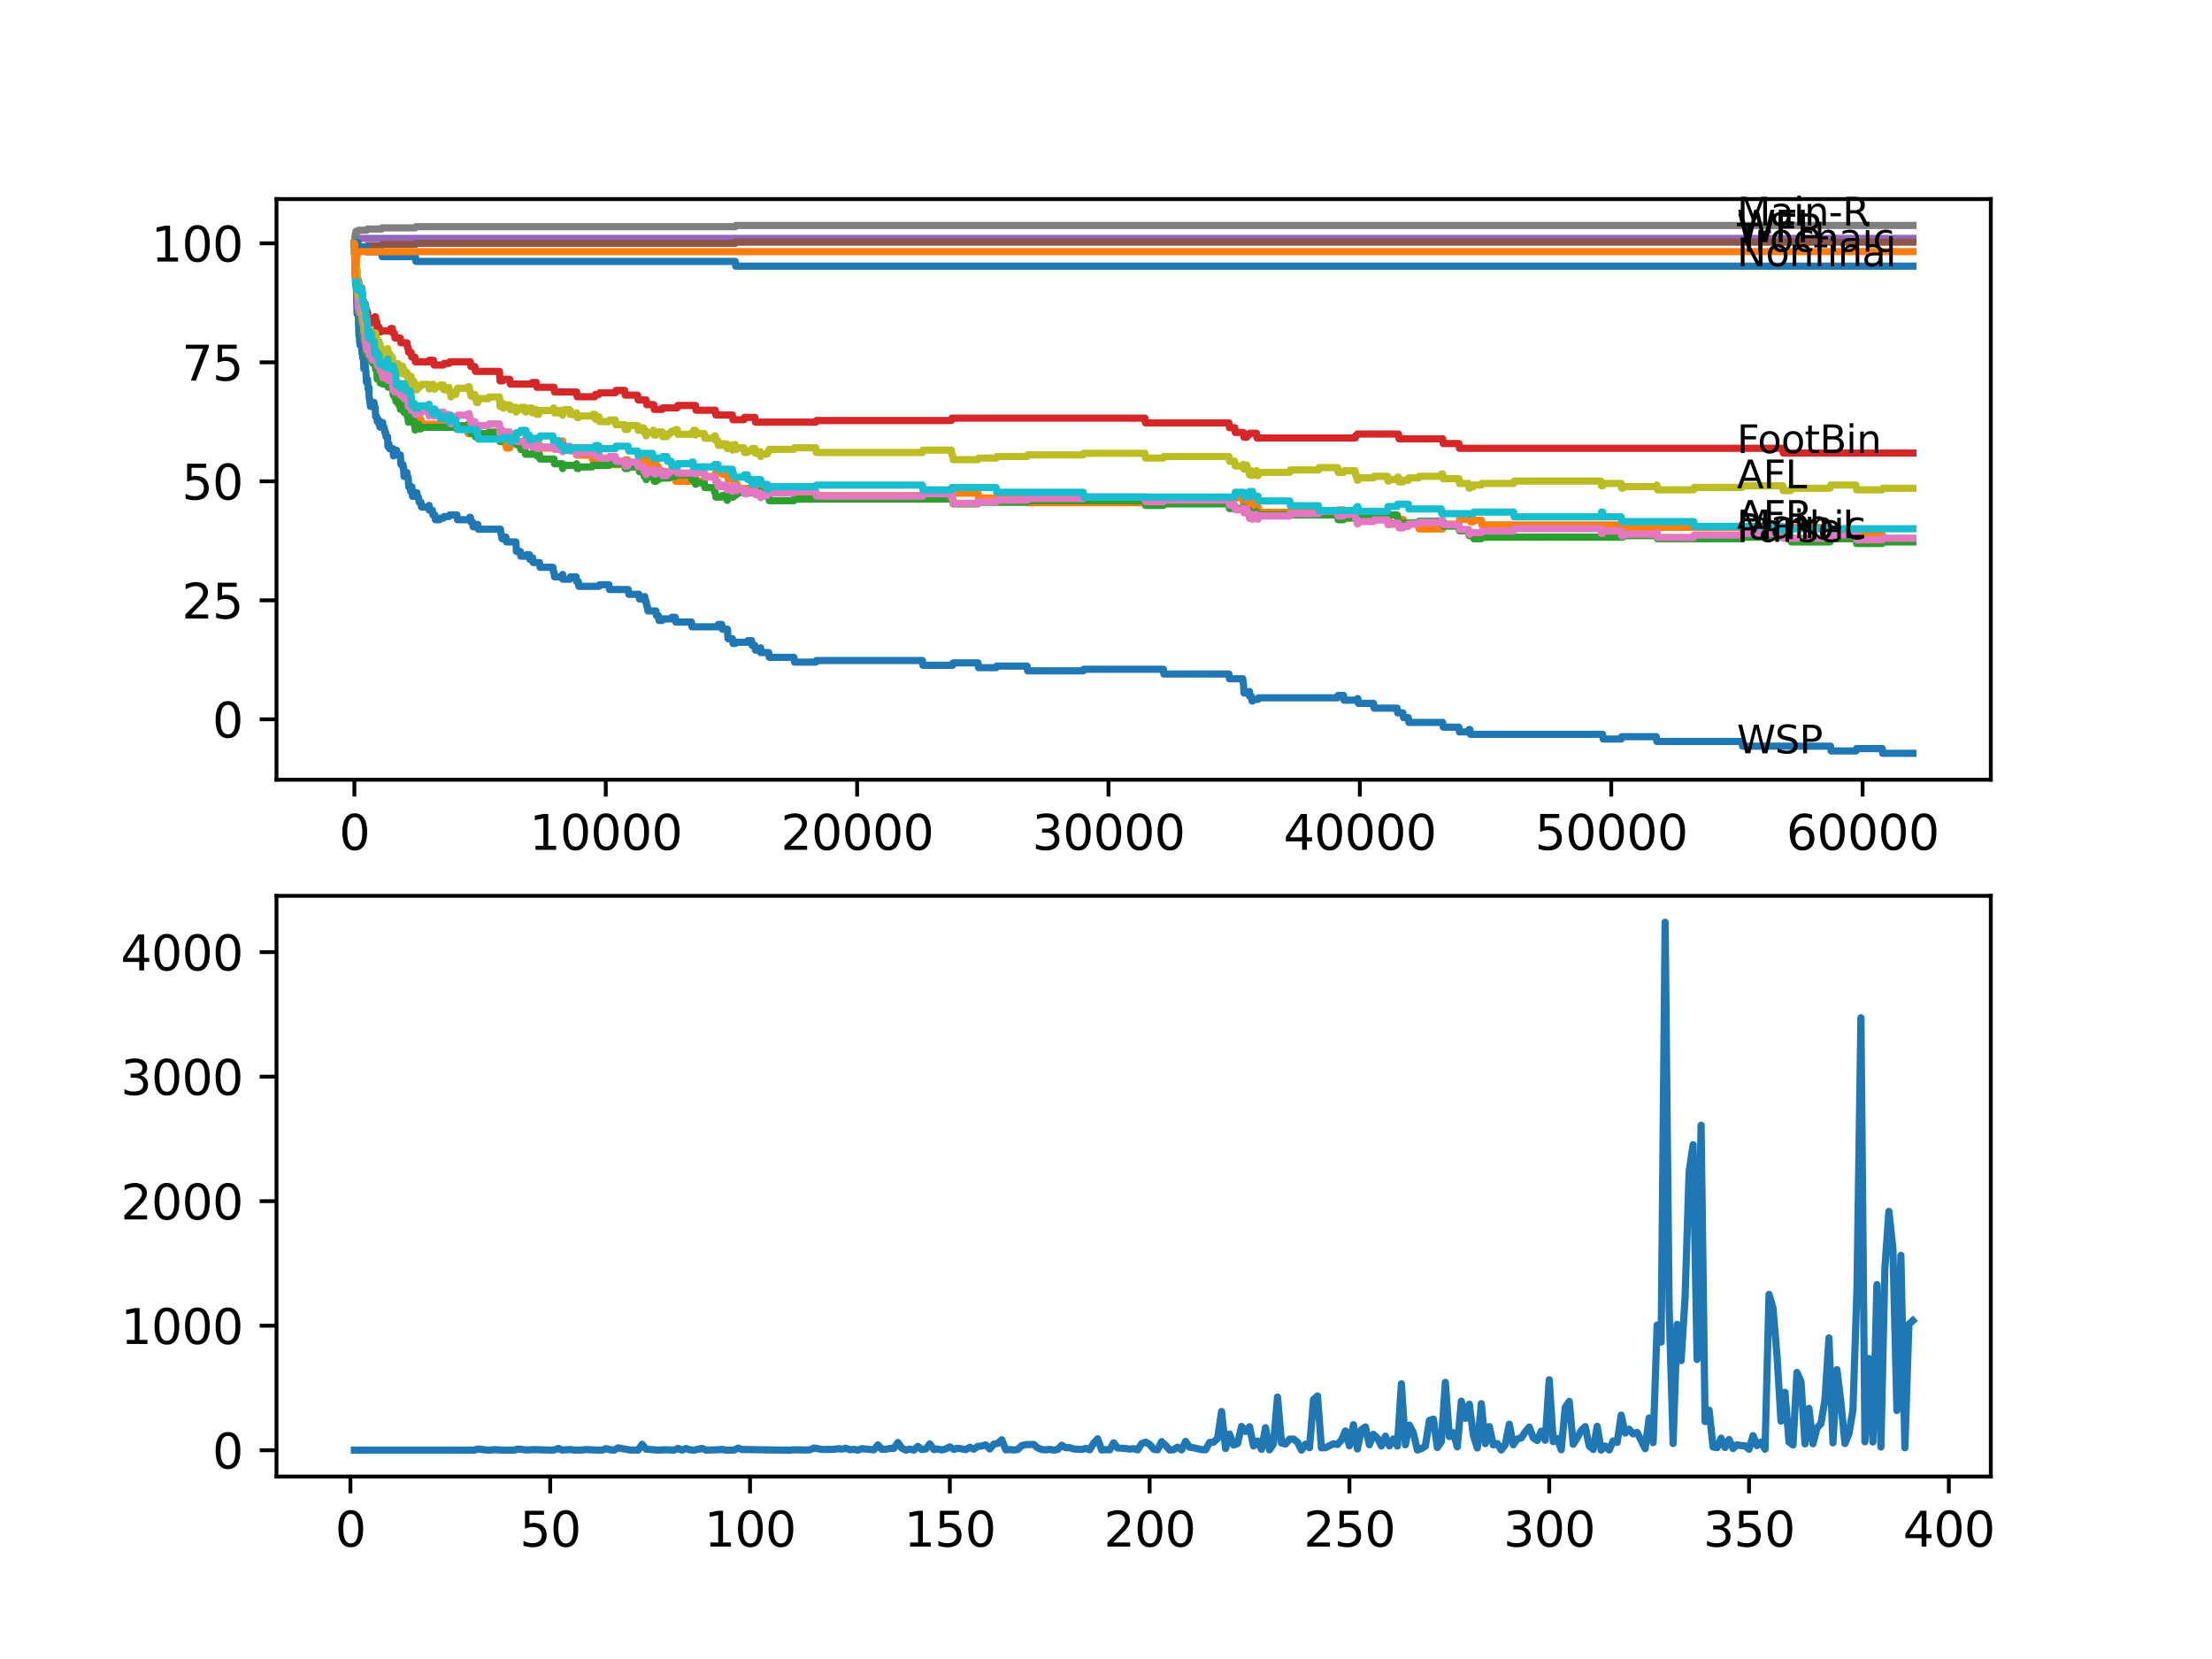 <?xml version="1.0" encoding="utf-8" standalone="no"?>
<!DOCTYPE svg PUBLIC "-//W3C//DTD SVG 1.1//EN"
  "http://www.w3.org/Graphics/SVG/1.1/DTD/svg11.dtd">
<svg xmlns:xlink="http://www.w3.org/1999/xlink" width="460.8pt" height="345.6pt" viewBox="0 0 460.8 345.6" xmlns="http://www.w3.org/2000/svg" version="1.1">
 <defs>
  <style type="text/css">*{stroke-linejoin: round; stroke-linecap: butt}</style>
 </defs>
 <g id="figure_1">
  <g id="patch_1">
   <path d="M 0 345.6 
L 460.8 345.6 
L 460.8 0 
L 0 0 
z
" style="fill: #ffffff"/>
  </g>
  <g id="axes_1">
   <g id="patch_2">
    <path d="M 57.6 162.432 
L 414.72 162.432 
L 414.72 41.472 
L 57.6 41.472 
z
" style="fill: #ffffff"/>
   </g>
   <g id="matplotlib.axis_1">
    <g id="xtick_1">
     <g id="line2d_1">
      <defs>
       <path id="mf195d5db48" d="M 0 0 
L 0 3.5 
" style="stroke: #000000; stroke-width: 0.8"/>
      </defs>
      <g>
       <use xlink:href="#mf195d5db48" x="73.827" y="162.432" style="stroke: #000000; stroke-width: 0.8"/>
      </g>
     </g>
     <g id="text_1">
      <!-- 0 -->
      <g transform="translate(70.646 177.03)scale(0.1 -0.1)">
       <defs>
        <path id="DejaVuSans-30" d="M 2034 4250 
Q 1547 4250 1301 3770 
Q 1056 3291 1056 2328 
Q 1056 1369 1301 889 
Q 1547 409 2034 409 
Q 2525 409 2770 889 
Q 3016 1369 3016 2328 
Q 3016 3291 2770 3770 
Q 2525 4250 2034 4250 
z
M 2034 4750 
Q 2819 4750 3233 4129 
Q 3647 3509 3647 2328 
Q 3647 1150 3233 529 
Q 2819 -91 2034 -91 
Q 1250 -91 836 529 
Q 422 1150 422 2328 
Q 422 3509 836 4129 
Q 1250 4750 2034 4750 
z
" transform="scale(0.016)"/>
       </defs>
       <use xlink:href="#DejaVuSans-30"/>
      </g>
     </g>
    </g>
    <g id="xtick_2">
     <g id="line2d_2">
      <g>
       <use xlink:href="#mf195d5db48" x="126.192" y="162.432" style="stroke: #000000; stroke-width: 0.8"/>
      </g>
     </g>
     <g id="text_2">
      <!-- 10000 -->
      <g transform="translate(110.286 177.03)scale(0.1 -0.1)">
       <defs>
        <path id="DejaVuSans-31" d="M 794 531 
L 1825 531 
L 1825 4091 
L 703 3866 
L 703 4441 
L 1819 4666 
L 2450 4666 
L 2450 531 
L 3481 531 
L 3481 0 
L 794 0 
L 794 531 
z
" transform="scale(0.016)"/>
       </defs>
       <use xlink:href="#DejaVuSans-31"/>
       <use xlink:href="#DejaVuSans-30" x="63.623"/>
       <use xlink:href="#DejaVuSans-30" x="127.246"/>
       <use xlink:href="#DejaVuSans-30" x="190.869"/>
       <use xlink:href="#DejaVuSans-30" x="254.492"/>
      </g>
     </g>
    </g>
    <g id="xtick_3">
     <g id="line2d_3">
      <g>
       <use xlink:href="#mf195d5db48" x="178.556" y="162.432" style="stroke: #000000; stroke-width: 0.8"/>
      </g>
     </g>
     <g id="text_3">
      <!-- 20000 -->
      <g transform="translate(162.65 177.03)scale(0.1 -0.1)">
       <defs>
        <path id="DejaVuSans-32" d="M 1228 531 
L 3431 531 
L 3431 0 
L 469 0 
L 469 531 
Q 828 903 1448 1529 
Q 2069 2156 2228 2338 
Q 2531 2678 2651 2914 
Q 2772 3150 2772 3378 
Q 2772 3750 2511 3984 
Q 2250 4219 1831 4219 
Q 1534 4219 1204 4116 
Q 875 4013 500 3803 
L 500 4441 
Q 881 4594 1212 4672 
Q 1544 4750 1819 4750 
Q 2544 4750 2975 4387 
Q 3406 4025 3406 3419 
Q 3406 3131 3298 2873 
Q 3191 2616 2906 2266 
Q 2828 2175 2409 1742 
Q 1991 1309 1228 531 
z
" transform="scale(0.016)"/>
       </defs>
       <use xlink:href="#DejaVuSans-32"/>
       <use xlink:href="#DejaVuSans-30" x="63.623"/>
       <use xlink:href="#DejaVuSans-30" x="127.246"/>
       <use xlink:href="#DejaVuSans-30" x="190.869"/>
       <use xlink:href="#DejaVuSans-30" x="254.492"/>
      </g>
     </g>
    </g>
    <g id="xtick_4">
     <g id="line2d_4">
      <g>
       <use xlink:href="#mf195d5db48" x="230.921" y="162.432" style="stroke: #000000; stroke-width: 0.8"/>
      </g>
     </g>
     <g id="text_4">
      <!-- 30000 -->
      <g transform="translate(215.015 177.03)scale(0.1 -0.1)">
       <defs>
        <path id="DejaVuSans-33" d="M 2597 2516 
Q 3050 2419 3304 2112 
Q 3559 1806 3559 1356 
Q 3559 666 3084 287 
Q 2609 -91 1734 -91 
Q 1441 -91 1130 -33 
Q 819 25 488 141 
L 488 750 
Q 750 597 1062 519 
Q 1375 441 1716 441 
Q 2309 441 2620 675 
Q 2931 909 2931 1356 
Q 2931 1769 2642 2001 
Q 2353 2234 1838 2234 
L 1294 2234 
L 1294 2753 
L 1863 2753 
Q 2328 2753 2575 2939 
Q 2822 3125 2822 3475 
Q 2822 3834 2567 4026 
Q 2313 4219 1838 4219 
Q 1578 4219 1281 4162 
Q 984 4106 628 3988 
L 628 4550 
Q 988 4650 1302 4700 
Q 1616 4750 1894 4750 
Q 2613 4750 3031 4423 
Q 3450 4097 3450 3541 
Q 3450 3153 3228 2886 
Q 3006 2619 2597 2516 
z
" transform="scale(0.016)"/>
       </defs>
       <use xlink:href="#DejaVuSans-33"/>
       <use xlink:href="#DejaVuSans-30" x="63.623"/>
       <use xlink:href="#DejaVuSans-30" x="127.246"/>
       <use xlink:href="#DejaVuSans-30" x="190.869"/>
       <use xlink:href="#DejaVuSans-30" x="254.492"/>
      </g>
     </g>
    </g>
    <g id="xtick_5">
     <g id="line2d_5">
      <g>
       <use xlink:href="#mf195d5db48" x="283.285" y="162.432" style="stroke: #000000; stroke-width: 0.8"/>
      </g>
     </g>
     <g id="text_5">
      <!-- 40000 -->
      <g transform="translate(267.379 177.03)scale(0.1 -0.1)">
       <defs>
        <path id="DejaVuSans-34" d="M 2419 4116 
L 825 1625 
L 2419 1625 
L 2419 4116 
z
M 2253 4666 
L 3047 4666 
L 3047 1625 
L 3713 1625 
L 3713 1100 
L 3047 1100 
L 3047 0 
L 2419 0 
L 2419 1100 
L 313 1100 
L 313 1709 
L 2253 4666 
z
" transform="scale(0.016)"/>
       </defs>
       <use xlink:href="#DejaVuSans-34"/>
       <use xlink:href="#DejaVuSans-30" x="63.623"/>
       <use xlink:href="#DejaVuSans-30" x="127.246"/>
       <use xlink:href="#DejaVuSans-30" x="190.869"/>
       <use xlink:href="#DejaVuSans-30" x="254.492"/>
      </g>
     </g>
    </g>
    <g id="xtick_6">
     <g id="line2d_6">
      <g>
       <use xlink:href="#mf195d5db48" x="335.65" y="162.432" style="stroke: #000000; stroke-width: 0.8"/>
      </g>
     </g>
     <g id="text_6">
      <!-- 50000 -->
      <g transform="translate(319.744 177.03)scale(0.1 -0.1)">
       <defs>
        <path id="DejaVuSans-35" d="M 691 4666 
L 3169 4666 
L 3169 4134 
L 1269 4134 
L 1269 2991 
Q 1406 3038 1543 3061 
Q 1681 3084 1819 3084 
Q 2600 3084 3056 2656 
Q 3513 2228 3513 1497 
Q 3513 744 3044 326 
Q 2575 -91 1722 -91 
Q 1428 -91 1123 -41 
Q 819 9 494 109 
L 494 744 
Q 775 591 1075 516 
Q 1375 441 1709 441 
Q 2250 441 2565 725 
Q 2881 1009 2881 1497 
Q 2881 1984 2565 2268 
Q 2250 2553 1709 2553 
Q 1456 2553 1204 2497 
Q 953 2441 691 2322 
L 691 4666 
z
" transform="scale(0.016)"/>
       </defs>
       <use xlink:href="#DejaVuSans-35"/>
       <use xlink:href="#DejaVuSans-30" x="63.623"/>
       <use xlink:href="#DejaVuSans-30" x="127.246"/>
       <use xlink:href="#DejaVuSans-30" x="190.869"/>
       <use xlink:href="#DejaVuSans-30" x="254.492"/>
      </g>
     </g>
    </g>
    <g id="xtick_7">
     <g id="line2d_7">
      <g>
       <use xlink:href="#mf195d5db48" x="388.014" y="162.432" style="stroke: #000000; stroke-width: 0.8"/>
      </g>
     </g>
     <g id="text_7">
      <!-- 60000 -->
      <g transform="translate(372.108 177.03)scale(0.1 -0.1)">
       <defs>
        <path id="DejaVuSans-36" d="M 2113 2584 
Q 1688 2584 1439 2293 
Q 1191 2003 1191 1497 
Q 1191 994 1439 701 
Q 1688 409 2113 409 
Q 2538 409 2786 701 
Q 3034 994 3034 1497 
Q 3034 2003 2786 2293 
Q 2538 2584 2113 2584 
z
M 3366 4563 
L 3366 3988 
Q 3128 4100 2886 4159 
Q 2644 4219 2406 4219 
Q 1781 4219 1451 3797 
Q 1122 3375 1075 2522 
Q 1259 2794 1537 2939 
Q 1816 3084 2150 3084 
Q 2853 3084 3261 2657 
Q 3669 2231 3669 1497 
Q 3669 778 3244 343 
Q 2819 -91 2113 -91 
Q 1303 -91 875 529 
Q 447 1150 447 2328 
Q 447 3434 972 4092 
Q 1497 4750 2381 4750 
Q 2619 4750 2861 4703 
Q 3103 4656 3366 4563 
z
" transform="scale(0.016)"/>
       </defs>
       <use xlink:href="#DejaVuSans-36"/>
       <use xlink:href="#DejaVuSans-30" x="63.623"/>
       <use xlink:href="#DejaVuSans-30" x="127.246"/>
       <use xlink:href="#DejaVuSans-30" x="190.869"/>
       <use xlink:href="#DejaVuSans-30" x="254.492"/>
      </g>
     </g>
    </g>
   </g>
   <g id="matplotlib.axis_2">
    <g id="ytick_1">
     <g id="line2d_8">
      <defs>
       <path id="m00b977bae0" d="M 0 0 
L -3.5 0 
" style="stroke: #000000; stroke-width: 0.8"/>
      </defs>
      <g>
       <use xlink:href="#m00b977bae0" x="57.6" y="149.844" style="stroke: #000000; stroke-width: 0.8"/>
      </g>
     </g>
     <g id="text_8">
      <!-- 0 -->
      <g transform="translate(44.237 153.643)scale(0.1 -0.1)">
       <use xlink:href="#DejaVuSans-30"/>
      </g>
     </g>
    </g>
    <g id="ytick_2">
     <g id="line2d_9">
      <g>
       <use xlink:href="#m00b977bae0" x="57.6" y="125.055" style="stroke: #000000; stroke-width: 0.8"/>
      </g>
     </g>
     <g id="text_9">
      <!-- 25 -->
      <g transform="translate(37.875 128.854)scale(0.1 -0.1)">
       <use xlink:href="#DejaVuSans-32"/>
       <use xlink:href="#DejaVuSans-35" x="63.623"/>
      </g>
     </g>
    </g>
    <g id="ytick_3">
     <g id="line2d_10">
      <g>
       <use xlink:href="#m00b977bae0" x="57.6" y="100.266" style="stroke: #000000; stroke-width: 0.8"/>
      </g>
     </g>
     <g id="text_10">
      <!-- 50 -->
      <g transform="translate(37.875 104.066)scale(0.1 -0.1)">
       <use xlink:href="#DejaVuSans-35"/>
       <use xlink:href="#DejaVuSans-30" x="63.623"/>
      </g>
     </g>
    </g>
    <g id="ytick_4">
     <g id="line2d_11">
      <g>
       <use xlink:href="#m00b977bae0" x="57.6" y="75.477" style="stroke: #000000; stroke-width: 0.8"/>
      </g>
     </g>
     <g id="text_11">
      <!-- 75 -->
      <g transform="translate(37.875 79.277)scale(0.1 -0.1)">
       <defs>
        <path id="DejaVuSans-37" d="M 525 4666 
L 3525 4666 
L 3525 4397 
L 1831 0 
L 1172 0 
L 2766 4134 
L 525 4134 
L 525 4666 
z
" transform="scale(0.016)"/>
       </defs>
       <use xlink:href="#DejaVuSans-37"/>
       <use xlink:href="#DejaVuSans-35" x="63.623"/>
      </g>
     </g>
    </g>
    <g id="ytick_5">
     <g id="line2d_12">
      <g>
       <use xlink:href="#m00b977bae0" x="57.6" y="50.689" style="stroke: #000000; stroke-width: 0.8"/>
      </g>
     </g>
     <g id="text_12">
      <!-- 100 -->
      <g transform="translate(31.512 54.488)scale(0.1 -0.1)">
       <use xlink:href="#DejaVuSans-31"/>
       <use xlink:href="#DejaVuSans-30" x="63.623"/>
       <use xlink:href="#DejaVuSans-30" x="127.246"/>
      </g>
     </g>
    </g>
   </g>
   <g id="line2d_13">
    <path d="M 73.833 50.689 
L 73.964 55.316 
L 73.969 55.316 
L 74.1 59.447 
L 74.241 59.447 
L 74.383 65.397 
L 74.414 65.397 
L 74.529 64.901 
L 74.602 63.959 
L 74.608 64.95 
L 74.634 64.95 
L 74.77 69.908 
L 74.859 69.908 
L 74.98 71.891 
L 74.985 71.891 
L 75.1 71.693 
L 75.299 71.693 
L 75.419 73.676 
L 75.582 73.676 
L 75.587 74.668 
L 75.692 74.172 
L 75.697 74.172 
L 75.791 76.816 
L 75.817 75.99 
L 75.906 75.99 
L 76.016 75.163 
L 76.137 77.147 
L 76.21 77.147 
L 76.331 79.625 
L 76.399 79.625 
L 76.519 79.047 
L 76.566 79.047 
L 76.687 81.03 
L 76.823 81.03 
L 76.859 80.7 
L 76.87 82.683 
L 76.907 82.683 
L 76.933 82.683 
L 77.048 83.674 
L 77.058 83.674 
L 77.174 84.666 
L 77.362 84.666 
L 77.477 84.335 
L 77.514 84.335 
L 77.629 83.84 
L 77.922 83.84 
L 78.038 84.831 
L 78.142 84.831 
L 78.263 86.814 
L 78.488 86.814 
L 78.603 87.806 
L 78.776 87.806 
L 78.891 87.475 
L 78.896 87.475 
L 78.98 88.467 
L 79.006 87.971 
L 79.106 87.971 
L 79.148 88.963 
L 79.216 88.467 
L 79.31 88.467 
L 79.425 88.269 
L 79.488 88.269 
L 79.603 88.021 
L 79.713 88.021 
L 79.828 89.012 
L 80.022 89.012 
L 80.137 90.004 
L 80.31 90.004 
L 80.425 90.995 
L 80.75 90.995 
L 80.808 92.978 
L 80.865 92.483 
L 81.033 92.483 
L 81.148 93.474 
L 81.881 93.474 
L 81.97 94.962 
L 81.996 94.631 
L 82.284 94.631 
L 82.4 94.3 
L 82.489 94.3 
L 82.604 93.805 
L 82.619 93.805 
L 82.735 94.796 
L 83.4 94.796 
L 83.52 96.779 
L 83.955 96.779 
L 84.028 97.771 
L 84.065 97.275 
L 84.075 97.275 
L 84.159 99.258 
L 84.19 98.762 
L 84.437 98.762 
L 84.552 98.432 
L 84.777 98.432 
L 84.892 99.424 
L 85.023 99.424 
L 85.143 101.407 
L 85.442 101.407 
L 85.557 102.398 
L 85.646 102.398 
L 85.767 101.407 
L 85.808 101.407 
L 85.929 103.39 
L 86.196 103.39 
L 86.311 102.894 
L 86.531 102.894 
L 86.646 102.646 
L 86.856 102.646 
L 86.971 103.638 
L 87.196 103.638 
L 87.311 104.629 
L 87.694 104.629 
L 87.809 105.621 
L 89.322 105.621 
L 89.395 105.29 
L 89.401 106.282 
L 89.422 106.282 
L 90.076 106.282 
L 90.191 107.273 
L 90.579 107.273 
L 90.694 108.265 
L 91.579 108.265 
L 91.694 107.934 
L 92.37 107.934 
L 92.485 107.604 
L 93.537 107.604 
L 93.653 107.273 
L 95.192 107.273 
L 95.307 108.265 
L 97.732 108.265 
L 97.847 107.769 
L 97.994 107.769 
L 98.109 108.761 
L 98.46 108.761 
L 98.575 109.752 
L 99.277 109.752 
L 99.392 109.256 
L 99.533 109.256 
L 99.648 110.248 
L 104.251 110.248 
L 104.366 111.24 
L 104.45 111.24 
L 104.565 112.231 
L 104.723 112.231 
L 104.838 111.901 
L 105.388 111.901 
L 105.503 112.892 
L 107.461 112.892 
L 107.582 114.875 
L 108.383 114.875 
L 108.498 115.867 
L 109.592 115.867 
L 109.708 115.536 
L 110.263 115.536 
L 110.378 116.528 
L 110.776 116.528 
L 110.891 116.197 
L 110.954 116.197 
L 111.069 117.189 
L 112.383 117.189 
L 112.499 118.18 
L 115.18 118.18 
L 115.295 119.172 
L 115.41 119.172 
L 115.525 120.164 
L 117.196 120.164 
L 117.206 119.668 
L 117.211 120.659 
L 117.3 120.659 
L 118.699 120.659 
L 118.814 120.164 
L 120.008 120.164 
L 120.123 121.155 
L 120.484 121.155 
L 120.599 122.147 
L 124.794 122.147 
L 124.909 121.816 
L 126.857 121.816 
L 126.972 122.808 
L 130.868 122.808 
L 130.983 123.799 
L 133.104 123.799 
L 133.219 124.791 
L 134.099 124.791 
L 134.214 124.295 
L 134.324 124.295 
L 134.439 125.287 
L 134.607 125.287 
L 134.722 126.278 
L 134.858 126.278 
L 134.973 127.27 
L 136.654 127.27 
L 136.77 128.261 
L 137.173 128.261 
L 137.288 129.253 
L 137.948 129.253 
L 138.063 128.922 
L 139.849 128.922 
L 139.964 128.592 
L 140.65 128.592 
L 140.765 129.583 
L 144.033 129.583 
L 144.148 130.575 
L 149.531 130.575 
L 149.646 130.079 
L 150.358 130.079 
L 150.473 131.071 
L 151.536 131.071 
L 151.657 133.054 
L 152.578 133.054 
L 152.694 134.045 
L 153.16 134.045 
L 153.275 133.797 
L 155.689 133.797 
L 155.804 133.467 
L 156.574 133.467 
L 156.689 134.459 
L 157.26 134.459 
L 157.375 135.45 
L 158.396 135.45 
L 158.464 134.954 
L 158.469 135.946 
L 158.501 135.946 
L 160.14 135.946 
L 160.255 136.937 
L 165.402 136.937 
L 165.518 137.929 
L 169.948 137.929 
L 170.063 137.598 
L 192.15 137.598 
L 192.265 138.59 
L 198.45 138.59 
L 198.565 138.094 
L 203.744 138.094 
L 203.859 139.086 
L 207.514 139.086 
L 207.629 138.755 
L 213.96 138.755 
L 214.075 139.747 
L 225.669 139.747 
L 225.784 139.416 
L 242.336 139.416 
L 242.452 140.408 
L 256.004 140.408 
L 256.119 141.399 
L 258.894 141.399 
L 259.009 142.391 
L 259.03 142.391 
L 259.151 144.374 
L 260.208 144.374 
L 260.282 144.044 
L 260.287 145.035 
L 260.308 145.035 
L 260.706 145.035 
L 260.821 146.027 
L 260.936 146.027 
L 261.051 145.696 
L 262.088 145.696 
L 262.203 145.366 
L 278.641 145.366 
L 278.756 144.87 
L 279.866 144.87 
L 279.981 145.861 
L 282.647 145.861 
L 282.762 145.531 
L 282.866 145.531 
L 282.982 146.522 
L 286.139 146.522 
L 286.254 147.514 
L 291.056 147.514 
L 291.172 148.506 
L 292.261 148.506 
L 292.376 149.497 
L 293.381 149.497 
L 293.496 150.489 
L 300.534 150.489 
L 300.649 151.48 
L 303.922 151.48 
L 304.037 152.472 
L 305.923 152.472 
L 306.038 151.976 
L 306.205 151.976 
L 306.321 152.968 
L 333.859 152.968 
L 333.974 153.959 
L 337.718 153.959 
L 337.833 153.463 
L 345.028 153.463 
L 345.144 154.455 
L 362.885 154.455 
L 363 155.446 
L 381.343 155.446 
L 381.458 156.438 
L 386.642 156.438 
L 386.758 155.942 
L 392.094 155.942 
L 392.209 156.934 
L 398.487 156.934 
L 398.487 156.934 
" clip-path="url(#p9475debf40)" style="fill: none; stroke: #1f77b4; stroke-width: 1.5; stroke-linecap: square"/>
   </g>
   <g id="line2d_14">
    <path d="M 73.833 50.689 
L 73.969 56.307 
L 73.974 56.307 
L 74.063 55.151 
L 73.985 56.968 
L 74.074 56.142 
L 74.194 58.125 
L 74.215 58.125 
L 74.231 56.142 
L 74.252 59.117 
L 74.32 59.117 
L 74.335 59.117 
L 74.445 61.596 
L 74.451 60.604 
L 74.524 60.604 
L 74.644 63.083 
L 74.655 63.083 
L 74.76 65.066 
L 74.77 64.075 
L 74.927 64.075 
L 74.985 62.091 
L 75.006 65.066 
L 75.032 65.066 
L 75.252 65.066 
L 75.299 64.075 
L 75.336 66.058 
L 75.362 65.066 
L 75.372 65.066 
L 75.487 67.049 
L 75.608 64.57 
L 75.618 64.57 
L 75.739 66.553 
L 75.755 66.553 
L 75.875 69.032 
L 75.938 69.032 
L 76.027 68.537 
L 76.032 69.528 
L 76.043 69.528 
L 76.069 69.528 
L 76.189 67.545 
L 76.194 67.545 
L 76.325 72.007 
L 76.524 72.007 
L 76.566 71.015 
L 76.608 72.999 
L 76.629 72.999 
L 76.933 72.999 
L 76.99 72.007 
L 77.043 72.999 
L 77.058 72.999 
L 77.174 73.99 
L 77.514 73.99 
L 77.629 73.494 
L 77.839 73.494 
L 77.954 74.486 
L 78.142 74.486 
L 78.221 76.469 
L 78.258 75.477 
L 78.488 75.477 
L 78.577 73.494 
L 78.603 74.486 
L 78.635 74.486 
L 78.75 75.477 
L 78.813 75.477 
L 78.933 77.461 
L 78.98 77.461 
L 79.095 76.965 
L 79.148 76.965 
L 79.263 76.469 
L 79.31 76.469 
L 79.425 77.461 
L 79.713 77.461 
L 79.766 78.452 
L 79.823 77.461 
L 80.31 77.461 
L 80.425 78.452 
L 80.766 78.452 
L 80.808 79.444 
L 80.876 78.948 
L 81.033 78.948 
L 81.148 79.939 
L 81.509 79.939 
L 81.625 80.931 
L 81.755 80.931 
L 81.876 78.948 
L 81.881 78.948 
L 82.002 81.427 
L 82.18 81.427 
L 82.295 80.435 
L 82.394 80.435 
L 82.489 81.427 
L 82.504 80.931 
L 82.599 80.931 
L 82.719 82.914 
L 82.918 82.914 
L 83.033 81.923 
L 83.4 81.923 
L 83.41 80.931 
L 83.457 82.914 
L 83.504 82.914 
L 83.766 82.914 
L 83.861 83.906 
L 83.876 82.914 
L 83.955 82.914 
L 84.07 83.906 
L 84.777 83.906 
L 84.892 82.914 
L 85.023 82.914 
L 85.065 81.923 
L 85.086 83.906 
L 85.128 83.906 
L 85.646 83.906 
L 85.678 82.914 
L 85.756 83.906 
L 85.808 83.906 
L 85.929 85.889 
L 86.196 85.889 
L 86.311 85.393 
L 86.426 85.393 
L 86.484 84.401 
L 86.515 86.385 
L 86.531 86.385 
L 86.856 86.385 
L 86.971 87.376 
L 87.694 87.376 
L 87.809 88.368 
L 94.925 88.368 
L 95.04 89.359 
L 97.428 89.359 
L 97.543 90.351 
L 97.732 90.351 
L 97.847 89.855 
L 97.994 89.855 
L 98.109 88.863 
L 98.46 88.863 
L 98.575 89.855 
L 98.931 89.855 
L 99.046 88.863 
L 99.271 88.863 
L 99.277 89.855 
L 99.381 89.359 
L 99.638 89.359 
L 99.753 90.351 
L 101.764 90.351 
L 101.879 91.342 
L 104.047 91.342 
L 104.167 89.359 
L 104.251 89.359 
L 104.366 90.351 
L 104.45 90.351 
L 104.565 91.342 
L 104.963 91.342 
L 105.079 92.334 
L 105.388 92.334 
L 105.503 93.325 
L 106.199 93.325 
L 106.314 92.334 
L 109.362 92.334 
L 109.477 91.342 
L 110.954 91.342 
L 111.069 92.334 
L 111.546 92.334 
L 111.661 93.325 
L 111.729 93.325 
L 111.844 92.334 
L 112.205 92.334 
L 112.321 93.325 
L 115.41 93.325 
L 115.525 92.334 
L 117.196 92.334 
L 117.206 91.838 
L 117.28 93.821 
L 117.29 93.821 
L 120.008 93.821 
L 120.123 94.813 
L 120.238 93.821 
L 120.484 93.821 
L 120.599 94.813 
L 123.338 94.813 
L 123.453 95.804 
L 126.857 95.804 
L 126.972 96.796 
L 130.135 96.796 
L 130.25 95.804 
L 130.774 95.804 
L 130.889 96.796 
L 132.827 96.796 
L 132.942 95.804 
L 134.099 95.804 
L 134.214 95.309 
L 134.324 95.309 
L 134.439 96.3 
L 134.607 96.3 
L 134.617 95.309 
L 134.717 96.3 
L 134.858 96.3 
L 134.973 97.292 
L 136.183 97.292 
L 136.298 96.3 
L 136.654 96.3 
L 136.77 97.292 
L 137.173 97.292 
L 137.288 98.283 
L 139.44 98.283 
L 139.555 99.275 
L 140.65 99.275 
L 140.765 100.266 
L 144.891 100.266 
L 144.912 99.275 
L 145.001 100.266 
L 146.714 100.266 
L 146.829 99.275 
L 149.018 99.275 
L 149.133 98.283 
L 149.531 98.283 
L 149.646 97.787 
L 150.358 97.787 
L 150.473 98.779 
L 151.353 98.779 
L 151.468 97.787 
L 151.536 97.787 
L 151.657 99.771 
L 152.573 99.771 
L 152.578 98.779 
L 152.683 99.771 
L 152.767 99.771 
L 152.882 100.762 
L 153.49 100.762 
L 153.605 101.754 
L 158.009 101.754 
L 158.124 102.745 
L 158.396 102.745 
L 158.511 102.249 
L 165.402 102.249 
L 165.518 103.241 
L 198.45 103.241 
L 198.565 102.745 
L 203.744 102.745 
L 203.859 103.737 
L 213.96 103.737 
L 214.075 104.728 
L 238.519 104.728 
L 238.634 103.737 
L 242.336 103.737 
L 242.452 104.728 
L 256.004 104.728 
L 256.119 103.737 
L 258.894 103.737 
L 259.009 104.728 
L 259.03 104.728 
L 259.145 103.737 
L 259.643 103.737 
L 259.758 104.728 
L 260.894 104.728 
L 261.01 105.72 
L 261.549 105.72 
L 261.664 106.711 
L 261.743 106.711 
L 261.858 105.72 
L 262.13 105.72 
L 262.245 106.711 
L 278.641 106.711 
L 278.756 106.216 
L 279.866 106.216 
L 279.981 107.207 
L 286.139 107.207 
L 286.254 108.199 
L 289.297 108.199 
L 289.412 109.19 
L 291.329 109.19 
L 291.444 108.199 
L 292.261 108.199 
L 292.376 109.19 
L 295.502 109.19 
L 295.617 110.182 
L 300.534 110.182 
L 300.649 109.19 
L 303.922 109.19 
L 304.037 108.199 
L 305.923 108.199 
L 306.038 107.703 
L 306.205 107.703 
L 306.321 108.695 
L 306.902 108.695 
L 307.017 108.364 
L 308.593 108.364 
L 308.708 109.356 
L 337.718 109.356 
L 337.833 108.86 
L 338.064 108.86 
L 338.179 109.851 
L 345.028 109.851 
L 345.144 110.843 
L 345.165 110.843 
L 345.28 109.851 
L 362.885 109.851 
L 363 110.843 
L 371.373 110.843 
L 371.488 109.851 
L 381.238 109.851 
L 381.359 111.835 
L 386.642 111.835 
L 386.758 111.339 
L 392.094 111.339 
L 392.209 112.33 
L 398.487 112.33 
L 398.487 112.33 
" clip-path="url(#p9475debf40)" style="fill: none; stroke: #ff7f0e; stroke-width: 1.5; stroke-linecap: square"/>
   </g>
   <g id="line2d_15">
    <path d="M 73.833 50.689 
L 73.958 54.242 
L 73.974 54.242 
L 73.979 53.911 
L 74.037 56.39 
L 74.047 56.39 
L 74.053 56.39 
L 74.063 56.059 
L 74.084 58.043 
L 74.136 58.043 
L 74.147 58.043 
L 74.267 60.356 
L 74.304 60.356 
L 74.356 59.695 
L 74.362 60.687 
L 74.398 60.687 
L 74.435 61.678 
L 74.508 61.43 
L 74.524 61.43 
L 74.582 60.902 
L 74.587 61.893 
L 74.634 61.397 
L 74.655 61.397 
L 74.66 61.149 
L 74.671 63.133 
L 74.728 63.133 
L 74.733 63.133 
L 74.76 62.802 
L 74.765 63.794 
L 74.833 63.794 
L 74.859 63.794 
L 74.985 66.768 
L 75.116 65.992 
L 75.252 65.992 
L 75.367 67.314 
L 75.372 67.314 
L 75.393 66.983 
L 75.398 67.975 
L 75.482 67.314 
L 75.487 67.314 
L 75.613 70.288 
L 75.618 70.288 
L 75.702 69.627 
L 75.707 70.619 
L 75.728 70.288 
L 75.755 70.288 
L 75.791 69.958 
L 75.796 70.949 
L 75.864 70.288 
L 75.938 70.288 
L 76.027 71.28 
L 76.048 70.949 
L 76.069 70.949 
L 76.189 72.932 
L 76.194 72.932 
L 76.205 73.593 
L 76.32 71.941 
L 76.399 71.941 
L 76.514 71.693 
L 76.566 71.693 
L 76.687 71.032 
L 76.859 71.032 
L 76.985 74.007 
L 76.99 74.007 
L 77.058 74.998 
L 77.1 74.668 
L 77.514 74.668 
L 77.629 75.659 
L 77.839 75.659 
L 77.954 75.329 
L 78.142 75.329 
L 78.258 76.981 
L 78.488 76.981 
L 78.577 78.964 
L 78.603 78.717 
L 78.635 78.717 
L 78.75 78.386 
L 78.813 78.386 
L 78.933 77.808 
L 79.106 77.808 
L 79.226 79.791 
L 79.31 79.791 
L 79.425 79.592 
L 79.488 79.592 
L 79.603 79.345 
L 79.713 79.345 
L 79.766 79.014 
L 79.771 80.006 
L 79.813 80.006 
L 80.31 80.006 
L 80.425 79.675 
L 80.75 79.675 
L 80.865 80.667 
L 81.033 80.667 
L 81.148 80.336 
L 81.509 80.336 
L 81.625 80.006 
L 81.755 80.006 
L 81.876 81.989 
L 81.881 81.989 
L 81.934 81.328 
L 81.939 82.319 
L 81.991 81.989 
L 82.18 81.989 
L 82.295 82.98 
L 82.394 82.98 
L 82.489 82.65 
L 82.494 83.641 
L 82.599 83.641 
L 82.714 83.311 
L 82.918 83.311 
L 83.033 84.302 
L 83.4 84.302 
L 83.41 85.294 
L 83.51 84.633 
L 83.766 84.633 
L 83.861 84.302 
L 83.866 85.294 
L 83.955 85.294 
L 84.07 84.963 
L 84.075 84.963 
L 84.19 85.955 
L 84.777 85.955 
L 84.892 86.946 
L 85.023 86.946 
L 85.065 87.938 
L 85.133 87.277 
L 85.678 87.277 
L 85.793 86.946 
L 85.808 86.946 
L 85.824 86.616 
L 85.829 87.607 
L 85.908 87.607 
L 86.196 87.607 
L 86.311 88.599 
L 86.426 88.599 
L 86.484 89.591 
L 86.536 88.682 
L 86.856 88.682 
L 86.971 88.351 
L 87.196 88.351 
L 87.311 89.343 
L 87.694 89.343 
L 87.809 89.012 
L 94.925 89.012 
L 95.04 88.682 
L 97.428 88.682 
L 97.543 88.351 
L 97.732 88.351 
L 97.847 89.343 
L 97.994 89.343 
L 98.109 90.334 
L 98.46 90.334 
L 98.575 90.004 
L 98.931 90.004 
L 99.046 90.995 
L 99.271 90.995 
L 99.387 90.665 
L 99.638 90.665 
L 99.753 90.334 
L 101.764 90.334 
L 101.879 90.004 
L 104.047 90.004 
L 104.167 91.987 
L 104.251 91.987 
L 104.366 91.656 
L 104.45 91.656 
L 104.565 91.326 
L 104.963 91.326 
L 105.079 90.995 
L 105.388 90.995 
L 105.503 90.665 
L 106.388 90.665 
L 106.503 91.656 
L 107.514 91.656 
L 107.629 92.648 
L 108.383 92.648 
L 108.498 93.639 
L 109.362 93.639 
L 109.477 94.631 
L 110.954 94.631 
L 111.069 94.3 
L 111.546 94.3 
L 111.661 93.97 
L 111.729 93.97 
L 111.844 94.962 
L 112.205 94.962 
L 112.321 94.631 
L 112.383 94.631 
L 112.499 95.623 
L 115.41 95.623 
L 115.525 96.614 
L 117.196 96.614 
L 117.206 97.606 
L 117.306 96.945 
L 120.008 96.945 
L 120.123 96.614 
L 120.238 97.606 
L 120.484 97.606 
L 120.599 97.275 
L 123.338 97.275 
L 123.453 96.945 
L 126.857 96.945 
L 126.972 96.614 
L 130.135 96.614 
L 130.25 97.606 
L 130.774 97.606 
L 130.889 97.275 
L 133.104 97.275 
L 133.219 98.267 
L 134.099 98.267 
L 134.214 99.258 
L 134.324 99.258 
L 134.439 98.928 
L 134.607 98.928 
L 134.617 99.919 
L 134.717 99.589 
L 134.858 99.589 
L 134.973 99.258 
L 136.183 99.258 
L 136.298 100.25 
L 136.654 100.25 
L 136.77 99.919 
L 137.173 99.919 
L 137.288 99.589 
L 139.44 99.589 
L 139.555 99.258 
L 140.65 99.258 
L 140.765 98.928 
L 144.033 98.928 
L 144.148 99.919 
L 144.891 99.919 
L 144.912 100.911 
L 145.001 100.58 
L 146.714 100.58 
L 146.829 101.572 
L 148.766 101.572 
L 148.882 102.563 
L 149.018 102.563 
L 149.133 103.555 
L 150.358 103.555 
L 150.473 103.224 
L 151.353 103.224 
L 151.468 104.216 
L 151.536 104.216 
L 151.657 103.555 
L 152.767 103.555 
L 152.882 103.224 
L 153.16 103.224 
L 153.275 102.977 
L 153.49 102.977 
L 153.605 102.646 
L 158.009 102.646 
L 158.124 102.316 
L 158.396 102.316 
L 158.511 103.307 
L 160.14 103.307 
L 160.255 104.299 
L 165.402 104.299 
L 165.518 103.968 
L 198.45 103.968 
L 198.565 104.96 
L 203.744 104.96 
L 203.859 104.629 
L 213.96 104.629 
L 214.075 104.299 
L 238.519 104.299 
L 238.634 105.29 
L 242.336 105.29 
L 242.452 104.96 
L 256.004 104.96 
L 256.119 105.951 
L 258.894 105.951 
L 259.009 105.621 
L 259.03 105.621 
L 259.145 106.612 
L 259.643 106.612 
L 259.758 106.282 
L 260.282 106.282 
L 260.397 107.273 
L 260.894 107.273 
L 261.01 106.943 
L 261.549 106.943 
L 261.664 106.612 
L 261.743 106.612 
L 261.858 107.604 
L 262.13 107.604 
L 262.245 107.273 
L 278.641 107.273 
L 278.756 108.265 
L 279.866 108.265 
L 279.981 107.934 
L 286.139 107.934 
L 286.254 107.604 
L 289.297 107.604 
L 289.412 107.273 
L 291.056 107.273 
L 291.172 108.265 
L 291.329 108.265 
L 291.444 109.256 
L 292.261 109.256 
L 292.376 108.926 
L 295.502 108.926 
L 295.617 108.595 
L 300.534 108.595 
L 300.649 109.587 
L 303.922 109.587 
L 304.037 110.579 
L 305.923 110.579 
L 306.038 111.57 
L 306.205 111.57 
L 306.321 111.24 
L 306.902 111.24 
L 307.017 112.231 
L 308.593 112.231 
L 308.708 111.901 
L 338.064 111.901 
L 338.179 111.57 
L 345.028 111.57 
L 345.144 111.24 
L 345.165 111.24 
L 345.28 112.231 
L 362.885 112.231 
L 363 111.901 
L 373.043 111.901 
L 373.159 112.892 
L 381.238 112.892 
L 381.359 112.231 
L 386.642 112.231 
L 386.758 113.223 
L 392.094 113.223 
L 392.209 112.892 
L 398.487 112.892 
L 398.487 112.892 
" clip-path="url(#p9475debf40)" style="fill: none; stroke: #2ca02c; stroke-width: 1.5; stroke-linecap: square"/>
   </g>
   <g id="line2d_16">
    <path d="M 73.833 50.689 
L 73.864 50.193 
L 73.869 51.184 
L 73.911 51.184 
L 73.979 53.828 
L 74.032 53.498 
L 74.147 53.498 
L 74.241 56.473 
L 74.267 56.225 
L 74.325 56.225 
L 74.43 58.208 
L 74.44 57.712 
L 74.445 57.712 
L 74.529 58.704 
L 74.561 58.505 
L 74.592 58.505 
L 74.634 58.257 
L 74.639 59.249 
L 74.697 58.753 
L 74.76 58.753 
L 74.875 59.745 
L 74.974 59.745 
L 74.985 60.736 
L 75.084 60.29 
L 75.346 60.29 
L 75.351 59.96 
L 75.357 60.951 
L 75.446 60.951 
L 75.487 60.951 
L 75.608 62.934 
L 75.702 62.934 
L 75.734 63.926 
L 75.812 63.595 
L 75.906 63.595 
L 76.022 63.265 
L 76.069 63.265 
L 76.079 64.256 
L 76.179 63.926 
L 76.2 63.926 
L 76.315 64.917 
L 76.524 64.917 
L 76.639 65.909 
L 76.718 65.909 
L 76.823 66.9 
L 76.828 66.57 
L 76.933 66.57 
L 76.99 67.562 
L 77.043 67.314 
L 77.284 67.314 
L 77.399 66.487 
L 77.975 66.487 
L 78.09 65.992 
L 78.221 65.992 
L 78.336 66.983 
L 78.488 66.983 
L 78.577 68.966 
L 78.603 68.718 
L 78.776 68.718 
L 78.891 68.14 
L 78.98 68.14 
L 79.095 69.131 
L 79.31 69.131 
L 79.425 68.933 
L 81.268 68.933 
L 81.384 68.437 
L 81.755 68.437 
L 81.871 69.429 
L 82.18 69.429 
L 82.295 70.42 
L 83.4 70.42 
L 83.515 71.412 
L 84.777 71.412 
L 84.892 72.404 
L 85.023 72.404 
L 85.138 73.395 
L 85.646 73.395 
L 85.761 74.387 
L 86.426 74.387 
L 86.542 75.378 
L 89.322 75.378 
L 89.437 75.048 
L 90.296 75.048 
L 90.411 76.039 
L 92.37 76.039 
L 92.485 75.709 
L 93.537 75.709 
L 93.653 75.378 
L 97.994 75.378 
L 98.109 76.37 
L 98.931 76.37 
L 99.046 77.361 
L 104.047 77.361 
L 104.167 79.345 
L 104.723 79.345 
L 104.838 79.014 
L 106.199 79.014 
L 106.314 80.006 
L 110.776 80.006 
L 110.891 79.675 
L 111.729 79.675 
L 111.844 80.667 
L 115.41 80.667 
L 115.525 81.658 
L 120.123 81.658 
L 120.238 82.65 
L 123.914 82.65 
L 124.029 82.154 
L 124.794 82.154 
L 124.909 81.823 
L 128.198 81.823 
L 128.313 81.328 
L 130.135 81.328 
L 130.25 82.319 
L 132.827 82.319 
L 132.942 83.311 
L 134.607 83.311 
L 134.722 84.302 
L 136.183 84.302 
L 136.298 85.294 
L 137.948 85.294 
L 138.063 84.963 
L 141.069 84.963 
L 141.184 84.468 
L 144.891 84.468 
L 145.007 85.459 
L 149.018 85.459 
L 149.133 86.451 
L 152.573 86.451 
L 152.688 87.442 
L 154.966 87.442 
L 155.081 86.946 
L 157.26 86.946 
L 157.375 87.938 
L 169.948 87.938 
L 170.063 87.607 
L 198.167 87.607 
L 198.282 87.112 
L 238.519 87.112 
L 238.634 88.103 
L 256.004 88.103 
L 256.119 89.095 
L 257.208 89.095 
L 257.323 90.086 
L 259.03 90.086 
L 259.145 91.078 
L 259.758 91.078 
L 259.873 90.582 
L 260.208 90.582 
L 260.324 90.252 
L 261.743 90.252 
L 261.858 91.243 
L 282.301 91.243 
L 282.416 90.747 
L 282.647 90.747 
L 282.762 90.417 
L 291.329 90.417 
L 291.444 91.408 
L 300.534 91.408 
L 300.649 92.4 
L 303.922 92.4 
L 304.037 93.392 
L 371.373 93.392 
L 371.488 94.383 
L 398.487 94.383 
L 398.487 94.383 
" clip-path="url(#p9475debf40)" style="fill: none; stroke: #d62728; stroke-width: 1.5; stroke-linecap: square"/>
   </g>
   <g id="line2d_17">
    <path d="M 73.833 50.689 
L 73.838 50.689 
L 73.958 49.664 
L 398.487 49.664 
L 398.487 49.664 
" clip-path="url(#p9475debf40)" style="fill: none; stroke: #9467bd; stroke-width: 1.5; stroke-linecap: square"/>
   </g>
   <g id="line2d_18">
    <path d="M 73.833 50.689 
L 73.864 50.689 
L 73.979 51.68 
L 74.587 51.68 
L 74.702 51.432 
L 76.399 51.432 
L 76.514 51.184 
L 79.488 51.184 
L 79.603 50.936 
L 86.531 50.936 
L 86.646 50.689 
L 153.16 50.689 
L 153.275 50.441 
L 398.487 50.441 
L 398.487 50.441 
" clip-path="url(#p9475debf40)" style="fill: none; stroke: #8c564b; stroke-width: 1.5; stroke-linecap: square"/>
   </g>
   <g id="line2d_19">
    <path d="M 73.833 50.689 
L 73.848 50.441 
L 73.885 52.639 
L 73.922 54.291 
L 74 53.878 
L 74.021 53.878 
L 74.142 55.861 
L 74.147 55.861 
L 74.273 58.918 
L 74.304 58.918 
L 74.325 58.588 
L 74.33 59.579 
L 74.398 58.918 
L 74.519 61.397 
L 74.524 61.397 
L 74.55 60.869 
L 74.592 63.843 
L 74.597 63.595 
L 74.602 63.595 
L 74.639 64.091 
L 74.718 63.1 
L 74.733 63.1 
L 74.76 62.273 
L 74.765 63.265 
L 74.838 63.265 
L 74.927 63.265 
L 74.985 65.248 
L 75.042 64.471 
L 75.252 64.471 
L 75.367 65.463 
L 75.372 65.463 
L 75.393 65.132 
L 75.398 66.124 
L 75.482 65.463 
L 75.487 65.463 
L 75.608 67.446 
L 75.618 67.446 
L 75.702 66.785 
L 75.707 67.776 
L 75.728 67.446 
L 75.734 67.446 
L 75.796 69.098 
L 75.844 68.107 
L 75.906 68.107 
L 76.027 70.586 
L 76.069 70.255 
L 76.074 71.247 
L 76.137 70.42 
L 76.184 70.42 
L 76.304 72.404 
L 76.399 71.908 
L 76.404 72.899 
L 76.409 72.899 
L 76.461 72.899 
L 76.524 72.073 
L 76.529 73.065 
L 76.571 72.734 
L 76.603 72.734 
L 76.718 71.908 
L 76.833 73.395 
L 76.859 73.395 
L 76.933 73.065 
L 76.938 74.056 
L 76.959 74.056 
L 76.99 74.056 
L 77.121 72.982 
L 77.284 72.982 
L 77.399 74.469 
L 77.435 74.469 
L 77.514 73.974 
L 77.519 74.965 
L 77.54 74.965 
L 77.839 74.965 
L 77.97 73.643 
L 77.975 73.643 
L 77.98 74.635 
L 78.085 74.139 
L 78.142 74.139 
L 78.221 73.478 
L 78.226 74.469 
L 78.247 74.469 
L 78.488 74.469 
L 78.577 75.957 
L 78.603 75.709 
L 78.635 75.709 
L 78.75 75.378 
L 78.776 75.378 
L 78.813 76.37 
L 78.886 76.122 
L 78.896 76.122 
L 78.98 75.296 
L 78.985 76.287 
L 79.001 76.287 
L 79.148 76.287 
L 79.263 77.279 
L 79.31 77.279 
L 79.425 77.08 
L 79.488 77.08 
L 79.603 78.072 
L 79.713 78.072 
L 79.766 77.741 
L 79.771 78.733 
L 79.813 78.733 
L 80.022 78.733 
L 80.137 78.237 
L 80.31 78.237 
L 80.425 77.907 
L 80.75 77.907 
L 80.797 77.246 
L 80.813 79.229 
L 80.844 78.733 
L 81.033 78.733 
L 81.148 78.403 
L 81.268 78.403 
L 81.384 79.394 
L 81.509 79.394 
L 81.625 79.064 
L 81.755 79.064 
L 81.876 81.047 
L 81.881 81.047 
L 81.934 80.386 
L 81.939 81.377 
L 81.996 80.716 
L 82.18 80.716 
L 82.284 81.708 
L 82.29 81.377 
L 82.394 81.377 
L 82.489 80.551 
L 82.494 81.542 
L 82.499 81.542 
L 82.52 81.542 
L 82.64 80.386 
L 82.918 80.386 
L 83.033 81.377 
L 83.4 81.377 
L 83.41 82.369 
L 83.457 81.212 
L 83.51 81.212 
L 83.766 81.212 
L 83.861 80.881 
L 83.866 81.873 
L 83.955 81.873 
L 84.028 81.542 
L 84.033 82.534 
L 84.054 82.534 
L 84.143 82.534 
L 84.159 82.038 
L 84.164 83.03 
L 84.248 83.03 
L 84.437 83.03 
L 84.552 82.699 
L 84.777 82.699 
L 84.892 83.691 
L 85.023 83.691 
L 85.065 84.682 
L 85.133 84.021 
L 85.442 84.021 
L 85.557 83.526 
L 85.646 83.526 
L 85.678 85.509 
L 85.761 85.178 
L 85.808 85.178 
L 85.929 84.517 
L 86.196 84.517 
L 86.311 85.509 
L 86.322 85.509 
L 86.426 85.013 
L 86.542 86.335 
L 86.856 86.335 
L 86.971 86.004 
L 87.694 86.004 
L 87.809 85.674 
L 89.322 85.674 
L 89.395 86.666 
L 89.432 86.17 
L 90.076 86.17 
L 90.191 85.674 
L 90.296 85.674 
L 90.411 86.666 
L 90.579 86.666 
L 90.694 86.17 
L 91.579 86.17 
L 91.694 85.839 
L 92.37 85.839 
L 92.485 86.831 
L 93.359 86.831 
L 93.475 86.335 
L 93.537 86.335 
L 93.653 87.327 
L 93.925 87.327 
L 93.962 88.318 
L 94.035 87.822 
L 94.909 87.822 
L 95.025 86.996 
L 95.192 86.996 
L 95.307 86.5 
L 97.428 86.5 
L 97.543 86.17 
L 97.732 86.17 
L 97.847 87.161 
L 97.994 87.161 
L 98.109 88.153 
L 98.46 88.153 
L 98.575 87.822 
L 98.931 87.822 
L 99.046 88.814 
L 99.271 88.814 
L 99.277 88.483 
L 99.282 89.475 
L 99.371 89.475 
L 99.533 89.475 
L 99.648 88.649 
L 101.764 88.649 
L 101.879 88.318 
L 104.047 88.318 
L 104.167 90.301 
L 104.251 90.301 
L 104.366 89.971 
L 104.45 89.971 
L 104.565 89.64 
L 104.723 89.64 
L 104.838 90.632 
L 104.963 90.632 
L 105.079 90.301 
L 105.388 90.301 
L 105.503 89.971 
L 106.199 89.971 
L 106.314 90.962 
L 107.461 90.962 
L 107.576 91.954 
L 109.362 91.954 
L 109.477 92.945 
L 109.592 92.945 
L 109.708 92.615 
L 110.263 92.615 
L 110.378 92.119 
L 110.776 92.119 
L 110.891 93.111 
L 110.954 93.111 
L 111.069 92.78 
L 111.546 92.78 
L 111.661 92.45 
L 111.729 92.45 
L 111.844 93.441 
L 112.205 93.441 
L 112.321 93.111 
L 115.18 93.111 
L 115.295 92.615 
L 115.41 92.615 
L 115.525 93.606 
L 116.468 93.606 
L 116.583 93.111 
L 117.196 93.111 
L 117.206 94.102 
L 117.306 93.441 
L 117.447 93.441 
L 117.562 92.945 
L 118.699 92.945 
L 118.814 93.937 
L 120.008 93.937 
L 120.123 93.606 
L 120.238 94.598 
L 120.484 94.598 
L 120.599 94.267 
L 123.338 94.267 
L 123.453 93.937 
L 123.914 93.937 
L 124.029 94.928 
L 124.652 94.928 
L 124.768 94.433 
L 124.794 94.433 
L 124.909 95.424 
L 126.857 95.424 
L 126.972 95.094 
L 128.198 95.094 
L 128.313 96.085 
L 130.135 96.085 
L 130.25 97.077 
L 130.774 97.077 
L 130.894 96.251 
L 132.827 96.251 
L 132.942 97.242 
L 134.099 97.242 
L 134.214 98.234 
L 134.324 98.234 
L 134.439 97.903 
L 134.607 97.903 
L 134.617 98.895 
L 134.717 98.564 
L 134.858 98.564 
L 134.973 98.234 
L 135.953 98.234 
L 136.068 97.738 
L 136.183 97.738 
L 136.298 98.729 
L 136.654 98.729 
L 136.77 98.399 
L 137.173 98.399 
L 137.288 98.068 
L 137.948 98.068 
L 138.063 99.06 
L 138.922 99.06 
L 139.037 98.564 
L 139.44 98.564 
L 139.555 98.234 
L 139.849 98.234 
L 139.964 97.903 
L 140.65 97.903 
L 140.765 97.573 
L 141.069 97.573 
L 141.184 98.564 
L 144.033 98.564 
L 144.148 98.234 
L 144.394 98.234 
L 144.509 97.738 
L 144.891 97.738 
L 144.912 98.729 
L 145.001 98.399 
L 146.714 98.399 
L 146.829 99.39 
L 149.018 99.39 
L 149.133 100.382 
L 149.531 100.382 
L 149.646 101.374 
L 150.358 101.374 
L 150.473 101.043 
L 151.353 101.043 
L 151.468 102.035 
L 151.536 102.035 
L 151.657 101.374 
L 152.573 101.374 
L 152.578 102.365 
L 152.683 102.035 
L 152.756 102.035 
L 152.872 101.208 
L 153.16 101.208 
L 153.275 102.2 
L 153.49 102.2 
L 153.605 101.869 
L 154.966 101.869 
L 155.081 102.861 
L 155.689 102.861 
L 155.804 102.53 
L 156.574 102.53 
L 156.689 102.035 
L 157.26 102.035 
L 157.375 103.026 
L 158.009 103.026 
L 158.124 102.696 
L 158.396 102.696 
L 158.464 103.687 
L 158.506 103.191 
L 159.82 103.191 
L 159.936 102.696 
L 165.402 102.696 
L 165.518 102.365 
L 169.948 102.365 
L 170.063 103.357 
L 192.15 103.357 
L 192.265 102.861 
L 198.167 102.861 
L 198.282 103.852 
L 198.45 103.852 
L 198.565 104.844 
L 203.744 104.844 
L 203.859 104.514 
L 207.514 104.514 
L 207.629 104.183 
L 213.96 104.183 
L 214.075 103.852 
L 225.669 103.852 
L 225.784 103.522 
L 238.519 103.522 
L 238.634 104.514 
L 242.336 104.514 
L 242.452 104.183 
L 256.004 104.183 
L 256.119 105.175 
L 257.208 105.175 
L 257.323 106.166 
L 258.894 106.166 
L 259.009 105.836 
L 259.03 105.836 
L 259.135 106.827 
L 259.14 106.331 
L 259.643 106.331 
L 259.758 106.001 
L 259.873 106.992 
L 260.208 106.992 
L 260.282 107.984 
L 260.318 107.653 
L 260.512 107.653 
L 260.627 107.158 
L 260.706 107.158 
L 260.821 108.149 
L 260.894 108.149 
L 261.015 107.488 
L 261.549 107.488 
L 261.664 107.158 
L 261.743 107.158 
L 261.858 108.149 
L 262.088 108.149 
L 262.209 107.488 
L 268.686 107.488 
L 268.801 106.992 
L 274.666 106.992 
L 274.781 106.497 
L 278.641 106.497 
L 278.756 107.488 
L 279.866 107.488 
L 279.981 107.158 
L 282.301 107.158 
L 282.416 108.149 
L 282.647 108.149 
L 282.762 109.141 
L 282.866 109.141 
L 282.982 108.645 
L 286.139 108.645 
L 286.254 108.314 
L 289.03 108.314 
L 289.145 109.306 
L 289.297 109.306 
L 289.412 108.976 
L 291.329 108.976 
L 291.444 109.967 
L 292.261 109.967 
L 292.376 109.637 
L 293.381 109.637 
L 293.496 109.141 
L 295.502 109.141 
L 295.617 108.81 
L 300.225 108.81 
L 300.341 108.314 
L 300.534 108.314 
L 300.649 109.306 
L 303.922 109.306 
L 304.037 110.298 
L 305.923 110.298 
L 306.038 111.289 
L 306.205 111.289 
L 306.321 110.959 
L 308.593 110.959 
L 308.708 110.628 
L 315.317 110.628 
L 315.432 110.132 
L 333.503 110.132 
L 333.618 111.124 
L 333.859 111.124 
L 333.974 110.628 
L 337.718 110.628 
L 337.833 111.62 
L 338.064 111.62 
L 338.179 111.289 
L 345.028 111.289 
L 345.144 110.959 
L 345.165 110.959 
L 345.28 111.95 
L 352.841 111.95 
L 352.956 111.454 
L 362.885 111.454 
L 363 111.124 
L 371.373 111.124 
L 371.488 112.115 
L 381.238 112.115 
L 381.359 111.454 
L 386.642 111.454 
L 386.758 112.446 
L 392.094 112.446 
L 392.209 112.115 
L 398.487 112.115 
L 398.487 112.115 
" clip-path="url(#p9475debf40)" style="fill: none; stroke: #e377c2; stroke-width: 1.5; stroke-linecap: square"/>
   </g>
   <g id="line2d_20">
    <path d="M 73.833 50.689 
L 73.854 50.689 
L 73.869 51.184 
L 73.979 49.036 
L 74.021 49.036 
L 74.136 48.21 
L 74.587 48.21 
L 74.702 47.962 
L 76.399 47.962 
L 76.514 47.714 
L 79.488 47.714 
L 79.603 47.466 
L 86.531 47.466 
L 86.646 47.218 
L 153.16 47.218 
L 153.275 46.97 
L 398.487 46.97 
L 398.487 46.97 
" clip-path="url(#p9475debf40)" style="fill: none; stroke: #7f7f7f; stroke-width: 1.5; stroke-linecap: square"/>
   </g>
   <g id="line2d_21">
    <path d="M 73.833 50.689 
L 73.848 50.441 
L 73.885 52.639 
L 73.906 52.308 
L 73.911 52.308 
L 73.922 53.3 
L 73.974 51.895 
L 74.016 52.06 
L 74.021 52.06 
L 74.079 53.713 
L 74.136 53.217 
L 74.147 53.217 
L 74.273 56.274 
L 74.304 56.274 
L 74.325 55.944 
L 74.33 56.935 
L 74.398 56.274 
L 74.519 58.753 
L 74.524 58.753 
L 74.55 58.224 
L 74.592 61.199 
L 74.597 60.951 
L 74.602 60.951 
L 74.639 61.447 
L 74.723 59.96 
L 74.733 59.96 
L 74.76 59.133 
L 74.765 60.125 
L 74.838 60.125 
L 74.859 60.125 
L 74.927 59.629 
L 74.932 60.621 
L 74.964 60.621 
L 74.974 60.621 
L 74.985 61.612 
L 75.084 60.835 
L 75.252 60.835 
L 75.367 61.827 
L 75.372 61.827 
L 75.393 61.496 
L 75.398 62.488 
L 75.482 61.827 
L 75.487 61.827 
L 75.608 63.81 
L 75.618 63.81 
L 75.702 63.149 
L 75.707 64.141 
L 75.728 63.81 
L 75.734 63.81 
L 75.796 65.463 
L 75.844 64.471 
L 75.906 64.471 
L 76.027 66.95 
L 76.069 66.62 
L 76.074 67.611 
L 76.137 66.785 
L 76.184 66.785 
L 76.304 68.768 
L 76.399 68.272 
L 76.404 69.264 
L 76.409 69.264 
L 76.461 69.264 
L 76.524 68.437 
L 76.529 69.429 
L 76.571 69.098 
L 76.603 69.098 
L 76.718 68.272 
L 76.833 69.759 
L 76.859 69.759 
L 76.933 68.933 
L 76.938 69.925 
L 76.964 69.925 
L 76.99 69.925 
L 77.121 68.851 
L 77.284 68.851 
L 77.399 70.338 
L 77.435 70.338 
L 77.514 69.842 
L 77.519 70.834 
L 77.54 70.834 
L 77.839 70.834 
L 77.97 69.512 
L 77.975 69.512 
L 77.98 70.503 
L 78.085 70.007 
L 78.142 70.007 
L 78.221 69.346 
L 78.226 70.338 
L 78.247 70.338 
L 78.488 70.338 
L 78.577 71.825 
L 78.603 71.577 
L 78.635 71.577 
L 78.75 71.247 
L 78.776 71.247 
L 78.813 72.238 
L 78.886 71.99 
L 78.896 71.99 
L 78.98 71.164 
L 78.985 72.156 
L 79.001 72.156 
L 79.106 72.156 
L 79.148 71.66 
L 79.153 72.651 
L 79.211 72.651 
L 79.31 72.651 
L 79.425 72.453 
L 79.488 72.453 
L 79.603 73.445 
L 79.713 73.445 
L 79.766 73.114 
L 79.771 74.106 
L 79.813 74.106 
L 80.022 74.106 
L 80.137 73.61 
L 80.31 73.61 
L 80.425 73.279 
L 80.75 73.279 
L 80.797 72.618 
L 80.813 74.602 
L 80.844 74.106 
L 81.033 74.106 
L 81.148 73.775 
L 81.268 73.775 
L 81.384 74.767 
L 81.509 74.767 
L 81.625 74.436 
L 81.755 74.436 
L 81.876 76.419 
L 81.881 76.419 
L 81.934 75.758 
L 81.939 76.75 
L 81.996 76.089 
L 82.18 76.089 
L 82.284 77.08 
L 82.29 76.75 
L 82.394 76.75 
L 82.489 75.924 
L 82.494 76.915 
L 82.499 76.915 
L 82.52 76.915 
L 82.64 75.758 
L 82.918 75.758 
L 83.033 76.75 
L 83.4 76.75 
L 83.41 77.741 
L 83.457 76.585 
L 83.51 76.585 
L 83.766 76.585 
L 83.861 76.254 
L 83.866 77.246 
L 83.955 77.246 
L 84.028 76.915 
L 84.033 77.907 
L 84.054 77.907 
L 84.075 77.907 
L 84.159 76.915 
L 84.185 77.907 
L 84.437 77.907 
L 84.552 77.576 
L 84.777 77.576 
L 84.892 78.568 
L 85.023 78.568 
L 85.065 79.559 
L 85.133 78.898 
L 85.442 78.898 
L 85.557 78.403 
L 85.646 78.403 
L 85.678 80.386 
L 85.761 80.055 
L 85.808 80.055 
L 85.929 79.394 
L 86.196 79.394 
L 86.311 80.386 
L 86.322 80.386 
L 86.426 79.89 
L 86.542 81.212 
L 86.856 81.212 
L 86.971 80.881 
L 87.196 80.881 
L 87.311 80.386 
L 87.694 80.386 
L 87.809 80.055 
L 89.322 80.055 
L 89.395 81.047 
L 89.432 80.551 
L 90.076 80.551 
L 90.191 80.055 
L 90.296 80.055 
L 90.411 81.047 
L 90.579 81.047 
L 90.694 80.551 
L 91.579 80.551 
L 91.694 80.22 
L 92.37 80.22 
L 92.485 81.212 
L 93.359 81.212 
L 93.475 80.716 
L 93.537 80.716 
L 93.653 81.708 
L 93.925 81.708 
L 93.962 82.699 
L 94.035 82.203 
L 94.909 82.203 
L 95.025 81.377 
L 95.192 81.377 
L 95.307 80.881 
L 97.428 80.881 
L 97.543 80.551 
L 97.732 80.551 
L 97.847 81.542 
L 97.994 81.542 
L 98.109 82.534 
L 98.46 82.534 
L 98.575 82.203 
L 98.931 82.203 
L 99.046 83.195 
L 99.271 83.195 
L 99.277 82.865 
L 99.282 83.856 
L 99.371 83.856 
L 99.533 83.856 
L 99.648 83.03 
L 101.764 83.03 
L 101.879 82.699 
L 104.047 82.699 
L 104.167 84.682 
L 104.251 84.682 
L 104.366 84.352 
L 104.45 84.352 
L 104.565 84.021 
L 104.723 84.021 
L 104.838 85.013 
L 104.963 85.013 
L 105.079 84.682 
L 105.388 84.682 
L 105.503 84.352 
L 106.199 84.352 
L 106.314 85.343 
L 106.388 85.343 
L 106.503 84.848 
L 107.461 84.848 
L 107.514 85.839 
L 107.571 85.343 
L 108.383 85.343 
L 108.498 84.848 
L 109.362 84.848 
L 109.477 85.839 
L 109.592 85.839 
L 109.708 85.509 
L 110.263 85.509 
L 110.378 85.013 
L 110.776 85.013 
L 110.891 86.004 
L 110.954 86.004 
L 111.069 85.674 
L 111.546 85.674 
L 111.661 85.343 
L 111.729 85.343 
L 111.844 86.335 
L 112.205 86.335 
L 112.321 86.004 
L 112.383 86.004 
L 112.499 85.509 
L 115.18 85.509 
L 115.295 85.013 
L 115.41 85.013 
L 115.525 86.004 
L 116.468 86.004 
L 116.583 85.509 
L 117.196 85.509 
L 117.206 86.5 
L 117.306 85.839 
L 117.447 85.839 
L 117.562 85.343 
L 118.699 85.343 
L 118.814 86.335 
L 120.008 86.335 
L 120.123 86.004 
L 120.238 86.996 
L 120.484 86.996 
L 120.599 86.666 
L 123.338 86.666 
L 123.453 86.335 
L 123.914 86.335 
L 124.029 87.327 
L 124.652 87.327 
L 124.768 86.831 
L 124.794 86.831 
L 124.909 87.822 
L 126.857 87.822 
L 126.972 87.492 
L 128.198 87.492 
L 128.313 88.483 
L 130.135 88.483 
L 130.25 89.475 
L 130.774 89.475 
L 130.894 88.649 
L 132.827 88.649 
L 132.942 89.64 
L 133.104 89.64 
L 133.219 89.144 
L 134.099 89.144 
L 134.214 90.136 
L 134.324 90.136 
L 134.439 89.805 
L 134.607 89.805 
L 134.617 90.797 
L 134.717 90.466 
L 134.858 90.466 
L 134.973 90.136 
L 135.953 90.136 
L 136.068 89.64 
L 136.183 89.64 
L 136.298 90.632 
L 136.654 90.632 
L 136.77 90.301 
L 137.173 90.301 
L 137.288 89.971 
L 137.948 89.971 
L 138.063 90.962 
L 138.922 90.962 
L 139.037 90.466 
L 139.44 90.466 
L 139.555 90.136 
L 139.849 90.136 
L 139.964 89.805 
L 140.65 89.805 
L 140.765 89.475 
L 141.069 89.475 
L 141.184 90.466 
L 144.033 90.466 
L 144.148 90.136 
L 144.394 90.136 
L 144.509 89.64 
L 144.891 89.64 
L 144.912 90.632 
L 145.001 90.301 
L 146.714 90.301 
L 146.829 91.293 
L 148.766 91.293 
L 148.882 90.797 
L 149.018 90.797 
L 149.133 91.789 
L 149.531 91.789 
L 149.646 92.78 
L 150.358 92.78 
L 150.473 92.45 
L 151.353 92.45 
L 151.468 93.441 
L 151.536 93.441 
L 151.657 92.78 
L 152.573 92.78 
L 152.578 93.772 
L 152.683 93.441 
L 152.756 93.441 
L 152.872 92.615 
L 153.16 92.615 
L 153.275 93.606 
L 153.49 93.606 
L 153.605 93.276 
L 154.966 93.276 
L 155.081 94.267 
L 155.689 94.267 
L 155.804 93.937 
L 156.574 93.937 
L 156.689 93.441 
L 157.26 93.441 
L 157.375 94.433 
L 158.009 94.433 
L 158.124 94.102 
L 158.396 94.102 
L 158.464 95.094 
L 158.506 94.598 
L 159.82 94.598 
L 159.936 94.102 
L 160.14 94.102 
L 160.255 93.606 
L 165.402 93.606 
L 165.518 93.276 
L 169.948 93.276 
L 170.063 94.267 
L 192.15 94.267 
L 192.265 93.772 
L 198.167 93.772 
L 198.282 94.763 
L 198.45 94.763 
L 198.565 95.755 
L 203.744 95.755 
L 203.859 95.424 
L 207.514 95.424 
L 207.629 95.094 
L 213.96 95.094 
L 214.075 94.763 
L 225.669 94.763 
L 225.784 94.433 
L 238.519 94.433 
L 238.634 95.424 
L 242.336 95.424 
L 242.452 95.094 
L 256.004 95.094 
L 256.119 96.085 
L 257.208 96.085 
L 257.323 97.077 
L 258.894 97.077 
L 259.009 96.746 
L 259.03 96.746 
L 259.135 97.738 
L 259.14 97.242 
L 259.643 97.242 
L 259.758 96.912 
L 259.873 97.903 
L 260.208 97.903 
L 260.282 98.895 
L 260.318 98.564 
L 260.512 98.564 
L 260.627 98.068 
L 260.706 98.068 
L 260.821 99.06 
L 260.894 99.06 
L 261.015 98.399 
L 261.549 98.399 
L 261.664 98.068 
L 261.743 98.068 
L 261.858 99.06 
L 262.088 99.06 
L 262.209 98.399 
L 268.686 98.399 
L 268.801 97.903 
L 274.666 97.903 
L 274.781 97.407 
L 278.641 97.407 
L 278.756 98.399 
L 279.866 98.399 
L 279.981 98.068 
L 282.301 98.068 
L 282.416 99.06 
L 282.647 99.06 
L 282.762 100.052 
L 282.866 100.052 
L 282.982 99.556 
L 286.139 99.556 
L 286.254 99.225 
L 289.03 99.225 
L 289.145 100.217 
L 289.297 100.217 
L 289.412 99.886 
L 291.056 99.886 
L 291.172 99.39 
L 291.329 99.39 
L 291.444 100.382 
L 292.261 100.382 
L 292.376 100.052 
L 293.381 100.052 
L 293.496 99.556 
L 295.502 99.556 
L 295.617 99.225 
L 300.225 99.225 
L 300.341 98.729 
L 300.534 98.729 
L 300.649 99.721 
L 303.922 99.721 
L 304.037 100.713 
L 305.923 100.713 
L 306.038 101.704 
L 306.205 101.704 
L 306.321 101.374 
L 306.902 101.374 
L 307.017 101.043 
L 308.593 101.043 
L 308.708 100.713 
L 315.317 100.713 
L 315.432 100.217 
L 333.503 100.217 
L 333.618 101.208 
L 333.859 101.208 
L 333.974 100.713 
L 337.718 100.713 
L 337.833 101.704 
L 338.064 101.704 
L 338.179 101.374 
L 345.028 101.374 
L 345.144 101.043 
L 345.165 101.043 
L 345.28 102.035 
L 352.841 102.035 
L 352.956 101.539 
L 362.885 101.539 
L 363 101.208 
L 371.373 101.208 
L 371.488 102.2 
L 373.043 102.2 
L 373.159 101.704 
L 381.238 101.704 
L 381.359 101.043 
L 386.642 101.043 
L 386.758 102.035 
L 392.094 102.035 
L 392.209 101.704 
L 398.487 101.704 
L 398.487 101.704 
" clip-path="url(#p9475debf40)" style="fill: none; stroke: #bcbd22; stroke-width: 1.5; stroke-linecap: square"/>
   </g>
   <g id="line2d_22">
    <path d="M 73.833 50.689 
L 73.838 50.441 
L 73.885 52.886 
L 73.901 52.556 
L 73.911 52.556 
L 74.032 57.101 
L 74.042 56.77 
L 74.053 56.77 
L 74.079 58.753 
L 74.168 58.257 
L 74.215 58.257 
L 74.241 60.241 
L 74.325 59.993 
L 74.414 58.671 
L 74.435 59.414 
L 74.445 59.414 
L 74.55 60.406 
L 74.555 59.414 
L 74.602 59.414 
L 74.66 60.406 
L 74.712 59.662 
L 74.754 59.662 
L 74.859 60.654 
L 74.864 60.158 
L 75.346 60.158 
L 75.461 61.149 
L 75.493 61.149 
L 75.613 63.133 
L 75.734 63.133 
L 75.796 62.802 
L 75.802 63.794 
L 75.833 63.794 
L 75.906 63.794 
L 75.969 63.463 
L 75.974 64.455 
L 76.006 64.455 
L 76.016 64.455 
L 76.079 63.463 
L 76.126 64.455 
L 76.132 64.455 
L 76.252 66.438 
L 76.289 66.438 
L 76.304 65.446 
L 76.399 66.438 
L 76.461 66.438 
L 76.587 69.412 
L 76.671 69.412 
L 76.718 70.404 
L 76.781 69.412 
L 76.802 69.412 
L 76.823 70.404 
L 76.87 69.247 
L 76.912 69.247 
L 76.99 69.247 
L 77.043 68.999 
L 77.048 69.991 
L 77.085 69.991 
L 77.284 69.991 
L 77.32 69.495 
L 77.325 70.487 
L 77.388 70.156 
L 77.435 70.156 
L 77.551 71.148 
L 77.922 71.148 
L 78.043 73.627 
L 78.142 73.627 
L 78.258 73.296 
L 78.514 73.296 
L 78.629 74.288 
L 78.776 74.288 
L 78.891 73.957 
L 78.954 73.957 
L 79.074 75.94 
L 79.106 75.94 
L 79.221 75.444 
L 80.022 75.444 
L 80.137 76.436 
L 80.75 76.436 
L 80.808 74.783 
L 80.844 76.766 
L 80.855 76.766 
L 81.268 76.766 
L 81.384 76.271 
L 81.97 76.271 
L 82.085 77.262 
L 82.284 77.262 
L 82.4 78.254 
L 82.447 78.254 
L 82.567 80.237 
L 82.619 80.237 
L 82.735 79.906 
L 83.436 79.906 
L 83.552 80.898 
L 84.028 80.898 
L 84.143 79.906 
L 84.159 80.898 
L 84.253 80.402 
L 84.437 80.402 
L 84.552 81.394 
L 85.442 81.394 
L 85.557 82.385 
L 85.646 82.385 
L 85.767 84.368 
L 85.824 84.368 
L 85.939 84.038 
L 86.322 84.038 
L 86.437 85.029 
L 87.196 85.029 
L 87.311 84.534 
L 89.322 84.534 
L 89.395 84.203 
L 89.401 85.195 
L 89.422 85.195 
L 90.076 85.195 
L 90.191 86.186 
L 90.296 86.186 
L 90.411 85.195 
L 90.579 85.195 
L 90.694 86.186 
L 91.579 86.186 
L 91.694 87.178 
L 92.37 87.178 
L 92.485 86.847 
L 93.359 86.847 
L 93.475 87.839 
L 93.537 87.839 
L 93.653 87.508 
L 93.925 87.508 
L 93.962 86.517 
L 94.035 87.508 
L 94.909 87.508 
L 95.025 88.5 
L 95.192 88.5 
L 95.307 89.491 
L 99.277 89.491 
L 99.392 90.483 
L 99.533 90.483 
L 99.648 91.475 
L 104.723 91.475 
L 104.838 91.144 
L 106.199 91.144 
L 106.314 92.136 
L 106.388 92.136 
L 106.503 91.64 
L 107.461 91.64 
L 107.576 90.152 
L 108.383 90.152 
L 108.498 89.657 
L 109.592 89.657 
L 109.708 90.648 
L 110.263 90.648 
L 110.378 91.64 
L 110.776 91.64 
L 110.891 91.309 
L 112.383 91.309 
L 112.499 90.814 
L 115.18 90.814 
L 115.295 91.805 
L 116.468 91.805 
L 116.583 92.797 
L 117.447 92.797 
L 117.562 93.788 
L 118.699 93.788 
L 118.814 93.292 
L 123.914 93.292 
L 124.029 92.797 
L 124.652 92.797 
L 124.768 93.788 
L 124.794 93.788 
L 124.909 93.458 
L 128.198 93.458 
L 128.313 92.962 
L 130.868 92.962 
L 130.983 93.953 
L 132.827 93.953 
L 132.942 94.945 
L 133.104 94.945 
L 133.219 94.449 
L 135.953 94.449 
L 136.068 95.441 
L 137.948 95.441 
L 138.063 95.11 
L 138.922 95.11 
L 139.037 96.102 
L 139.849 96.102 
L 139.964 97.093 
L 141.069 97.093 
L 141.184 96.598 
L 144.033 96.598 
L 144.148 96.267 
L 144.394 96.267 
L 144.509 97.259 
L 148.766 97.259 
L 148.882 96.763 
L 149.531 96.763 
L 149.646 97.754 
L 152.573 97.754 
L 152.578 98.746 
L 152.683 98.415 
L 152.756 98.415 
L 152.872 99.407 
L 154.966 99.407 
L 155.081 98.911 
L 155.689 98.911 
L 155.804 99.903 
L 156.574 99.903 
L 156.689 100.894 
L 157.26 100.894 
L 157.375 99.903 
L 158.464 99.903 
L 158.579 100.894 
L 159.82 100.894 
L 159.936 101.886 
L 160.14 101.886 
L 160.255 101.39 
L 169.948 101.39 
L 170.063 101.06 
L 192.15 101.06 
L 192.265 102.051 
L 198.167 102.051 
L 198.282 101.555 
L 207.514 101.555 
L 207.629 102.547 
L 225.669 102.547 
L 225.784 103.538 
L 257.208 103.538 
L 257.323 102.547 
L 259.135 102.547 
L 259.25 103.538 
L 259.758 103.538 
L 259.873 103.043 
L 260.208 103.043 
L 260.329 102.382 
L 260.512 102.382 
L 260.627 103.373 
L 260.706 103.373 
L 260.821 102.382 
L 260.936 102.382 
L 261.051 103.373 
L 262.088 103.373 
L 262.203 104.365 
L 268.686 104.365 
L 268.801 105.356 
L 274.666 105.356 
L 274.781 106.348 
L 282.301 106.348 
L 282.416 105.852 
L 282.647 105.852 
L 282.762 105.522 
L 282.866 105.522 
L 282.982 106.513 
L 289.03 106.513 
L 289.145 105.522 
L 291.056 105.522 
L 291.172 105.026 
L 293.381 105.026 
L 293.496 106.017 
L 300.225 106.017 
L 300.341 107.009 
L 306.902 107.009 
L 307.017 106.678 
L 315.317 106.678 
L 315.432 107.67 
L 333.503 107.67 
L 333.618 106.678 
L 333.859 106.678 
L 333.974 107.67 
L 337.718 107.67 
L 337.833 108.662 
L 352.841 108.662 
L 352.956 109.653 
L 371.373 109.653 
L 371.488 110.645 
L 373.043 110.645 
L 373.159 110.149 
L 398.487 110.149 
L 398.487 110.149 
" clip-path="url(#p9475debf40)" style="fill: none; stroke: #17becf; stroke-width: 1.5; stroke-linecap: square"/>
   </g>
   <g id="line2d_23">
    <path d="M 73.833 50.689 
L 73.864 50.689 
L 73.979 50.49 
L 74.587 50.49 
L 74.702 51.482 
L 76.399 51.482 
L 76.514 52.473 
L 79.488 52.473 
L 79.603 53.465 
L 86.531 53.465 
L 86.646 54.456 
L 153.16 54.456 
L 153.275 55.448 
L 398.487 55.448 
L 398.487 55.448 
" clip-path="url(#p9475debf40)" style="fill: none; stroke: #1f77b4; stroke-width: 1.5; stroke-linecap: square"/>
   </g>
   <g id="line2d_24">
    <path d="M 73.833 50.689 
L 73.854 50.689 
L 73.948 52.672 
L 73.969 52.424 
L 73.974 52.424 
L 74.063 57.382 
L 74.095 55.398 
L 74.215 53.415 
L 74.383 53.415 
L 74.498 52.424 
L 398.487 52.424 
L 398.487 52.424 
" clip-path="url(#p9475debf40)" style="fill: none; stroke: #ff7f0e; stroke-width: 1.5; stroke-linecap: square"/>
   </g>
   <g id="patch_3">
    <path d="M 57.6 162.432 
L 57.6 41.472 
" style="fill: none; stroke: #000000; stroke-width: 0.8; stroke-linejoin: miter; stroke-linecap: square"/>
   </g>
   <g id="patch_4">
    <path d="M 414.72 162.432 
L 414.72 41.472 
" style="fill: none; stroke: #000000; stroke-width: 0.8; stroke-linejoin: miter; stroke-linecap: square"/>
   </g>
   <g id="patch_5">
    <path d="M 57.6 162.432 
L 414.72 162.432 
" style="fill: none; stroke: #000000; stroke-width: 0.8; stroke-linejoin: miter; stroke-linecap: square"/>
   </g>
   <g id="patch_6">
    <path d="M 57.6 41.472 
L 414.72 41.472 
" style="fill: none; stroke: #000000; stroke-width: 0.8; stroke-linejoin: miter; stroke-linecap: square"/>
   </g>
   <g id="text_13">
    <!-- WSP -->
    <g transform="translate(361.832 156.934)scale(0.08 -0.08)">
     <defs>
      <path id="DejaVuSans-57" d="M 213 4666 
L 850 4666 
L 1831 722 
L 2809 4666 
L 3519 4666 
L 4500 722 
L 5478 4666 
L 6119 4666 
L 4947 0 
L 4153 0 
L 3169 4050 
L 2175 0 
L 1381 0 
L 213 4666 
z
" transform="scale(0.016)"/>
      <path id="DejaVuSans-53" d="M 3425 4513 
L 3425 3897 
Q 3066 4069 2747 4153 
Q 2428 4238 2131 4238 
Q 1616 4238 1336 4038 
Q 1056 3838 1056 3469 
Q 1056 3159 1242 3001 
Q 1428 2844 1947 2747 
L 2328 2669 
Q 3034 2534 3370 2195 
Q 3706 1856 3706 1288 
Q 3706 609 3251 259 
Q 2797 -91 1919 -91 
Q 1588 -91 1214 -16 
Q 841 59 441 206 
L 441 856 
Q 825 641 1194 531 
Q 1563 422 1919 422 
Q 2459 422 2753 634 
Q 3047 847 3047 1241 
Q 3047 1584 2836 1778 
Q 2625 1972 2144 2069 
L 1759 2144 
Q 1053 2284 737 2584 
Q 422 2884 422 3419 
Q 422 4038 858 4394 
Q 1294 4750 2059 4750 
Q 2388 4750 2728 4690 
Q 3069 4631 3425 4513 
z
" transform="scale(0.016)"/>
      <path id="DejaVuSans-50" d="M 1259 4147 
L 1259 2394 
L 2053 2394 
Q 2494 2394 2734 2622 
Q 2975 2850 2975 3272 
Q 2975 3691 2734 3919 
Q 2494 4147 2053 4147 
L 1259 4147 
z
M 628 4666 
L 2053 4666 
Q 2838 4666 3239 4311 
Q 3641 3956 3641 3272 
Q 3641 2581 3239 2228 
Q 2838 1875 2053 1875 
L 1259 1875 
L 1259 0 
L 628 0 
L 628 4666 
z
" transform="scale(0.016)"/>
     </defs>
     <use xlink:href="#DejaVuSans-57"/>
     <use xlink:href="#DejaVuSans-53" x="98.877"/>
     <use xlink:href="#DejaVuSans-50" x="162.354"/>
    </g>
   </g>
   <g id="text_14">
    <!-- Iambic -->
    <g transform="translate(361.832 112.33)scale(0.08 -0.08)">
     <defs>
      <path id="DejaVuSans-49" d="M 628 4666 
L 1259 4666 
L 1259 0 
L 628 0 
L 628 4666 
z
" transform="scale(0.016)"/>
      <path id="DejaVuSans-61" d="M 2194 1759 
Q 1497 1759 1228 1600 
Q 959 1441 959 1056 
Q 959 750 1161 570 
Q 1363 391 1709 391 
Q 2188 391 2477 730 
Q 2766 1069 2766 1631 
L 2766 1759 
L 2194 1759 
z
M 3341 1997 
L 3341 0 
L 2766 0 
L 2766 531 
Q 2569 213 2275 61 
Q 1981 -91 1556 -91 
Q 1019 -91 701 211 
Q 384 513 384 1019 
Q 384 1609 779 1909 
Q 1175 2209 1959 2209 
L 2766 2209 
L 2766 2266 
Q 2766 2663 2505 2880 
Q 2244 3097 1772 3097 
Q 1472 3097 1187 3025 
Q 903 2953 641 2809 
L 641 3341 
Q 956 3463 1253 3523 
Q 1550 3584 1831 3584 
Q 2591 3584 2966 3190 
Q 3341 2797 3341 1997 
z
" transform="scale(0.016)"/>
      <path id="DejaVuSans-6d" d="M 3328 2828 
Q 3544 3216 3844 3400 
Q 4144 3584 4550 3584 
Q 5097 3584 5394 3201 
Q 5691 2819 5691 2113 
L 5691 0 
L 5113 0 
L 5113 2094 
Q 5113 2597 4934 2840 
Q 4756 3084 4391 3084 
Q 3944 3084 3684 2787 
Q 3425 2491 3425 1978 
L 3425 0 
L 2847 0 
L 2847 2094 
Q 2847 2600 2669 2842 
Q 2491 3084 2119 3084 
Q 1678 3084 1418 2786 
Q 1159 2488 1159 1978 
L 1159 0 
L 581 0 
L 581 3500 
L 1159 3500 
L 1159 2956 
Q 1356 3278 1631 3431 
Q 1906 3584 2284 3584 
Q 2666 3584 2933 3390 
Q 3200 3197 3328 2828 
z
" transform="scale(0.016)"/>
      <path id="DejaVuSans-62" d="M 3116 1747 
Q 3116 2381 2855 2742 
Q 2594 3103 2138 3103 
Q 1681 3103 1420 2742 
Q 1159 2381 1159 1747 
Q 1159 1113 1420 752 
Q 1681 391 2138 391 
Q 2594 391 2855 752 
Q 3116 1113 3116 1747 
z
M 1159 2969 
Q 1341 3281 1617 3432 
Q 1894 3584 2278 3584 
Q 2916 3584 3314 3078 
Q 3713 2572 3713 1747 
Q 3713 922 3314 415 
Q 2916 -91 2278 -91 
Q 1894 -91 1617 61 
Q 1341 213 1159 525 
L 1159 0 
L 581 0 
L 581 4863 
L 1159 4863 
L 1159 2969 
z
" transform="scale(0.016)"/>
      <path id="DejaVuSans-69" d="M 603 3500 
L 1178 3500 
L 1178 0 
L 603 0 
L 603 3500 
z
M 603 4863 
L 1178 4863 
L 1178 4134 
L 603 4134 
L 603 4863 
z
" transform="scale(0.016)"/>
      <path id="DejaVuSans-63" d="M 3122 3366 
L 3122 2828 
Q 2878 2963 2633 3030 
Q 2388 3097 2138 3097 
Q 1578 3097 1268 2742 
Q 959 2388 959 1747 
Q 959 1106 1268 751 
Q 1578 397 2138 397 
Q 2388 397 2633 464 
Q 2878 531 3122 666 
L 3122 134 
Q 2881 22 2623 -34 
Q 2366 -91 2075 -91 
Q 1284 -91 818 406 
Q 353 903 353 1747 
Q 353 2603 823 3093 
Q 1294 3584 2113 3584 
Q 2378 3584 2631 3529 
Q 2884 3475 3122 3366 
z
" transform="scale(0.016)"/>
     </defs>
     <use xlink:href="#DejaVuSans-49"/>
     <use xlink:href="#DejaVuSans-61" x="29.492"/>
     <use xlink:href="#DejaVuSans-6d" x="90.771"/>
     <use xlink:href="#DejaVuSans-62" x="188.184"/>
     <use xlink:href="#DejaVuSans-69" x="251.66"/>
     <use xlink:href="#DejaVuSans-63" x="279.443"/>
    </g>
   </g>
   <g id="text_15">
    <!-- Parse -->
    <g transform="translate(361.832 112.892)scale(0.08 -0.08)">
     <defs>
      <path id="DejaVuSans-72" d="M 2631 2963 
Q 2534 3019 2420 3045 
Q 2306 3072 2169 3072 
Q 1681 3072 1420 2755 
Q 1159 2438 1159 1844 
L 1159 0 
L 581 0 
L 581 3500 
L 1159 3500 
L 1159 2956 
Q 1341 3275 1631 3429 
Q 1922 3584 2338 3584 
Q 2397 3584 2469 3576 
Q 2541 3569 2628 3553 
L 2631 2963 
z
" transform="scale(0.016)"/>
      <path id="DejaVuSans-73" d="M 2834 3397 
L 2834 2853 
Q 2591 2978 2328 3040 
Q 2066 3103 1784 3103 
Q 1356 3103 1142 2972 
Q 928 2841 928 2578 
Q 928 2378 1081 2264 
Q 1234 2150 1697 2047 
L 1894 2003 
Q 2506 1872 2764 1633 
Q 3022 1394 3022 966 
Q 3022 478 2636 193 
Q 2250 -91 1575 -91 
Q 1294 -91 989 -36 
Q 684 19 347 128 
L 347 722 
Q 666 556 975 473 
Q 1284 391 1588 391 
Q 1994 391 2212 530 
Q 2431 669 2431 922 
Q 2431 1156 2273 1281 
Q 2116 1406 1581 1522 
L 1381 1569 
Q 847 1681 609 1914 
Q 372 2147 372 2553 
Q 372 3047 722 3315 
Q 1072 3584 1716 3584 
Q 2034 3584 2315 3537 
Q 2597 3491 2834 3397 
z
" transform="scale(0.016)"/>
      <path id="DejaVuSans-65" d="M 3597 1894 
L 3597 1613 
L 953 1613 
Q 991 1019 1311 708 
Q 1631 397 2203 397 
Q 2534 397 2845 478 
Q 3156 559 3463 722 
L 3463 178 
Q 3153 47 2828 -22 
Q 2503 -91 2169 -91 
Q 1331 -91 842 396 
Q 353 884 353 1716 
Q 353 2575 817 3079 
Q 1281 3584 2069 3584 
Q 2775 3584 3186 3129 
Q 3597 2675 3597 1894 
z
M 3022 2063 
Q 3016 2534 2758 2815 
Q 2500 3097 2075 3097 
Q 1594 3097 1305 2825 
Q 1016 2553 972 2059 
L 3022 2063 
z
" transform="scale(0.016)"/>
     </defs>
     <use xlink:href="#DejaVuSans-50"/>
     <use xlink:href="#DejaVuSans-61" x="55.803"/>
     <use xlink:href="#DejaVuSans-72" x="117.082"/>
     <use xlink:href="#DejaVuSans-73" x="158.195"/>
     <use xlink:href="#DejaVuSans-65" x="210.295"/>
    </g>
   </g>
   <g id="text_16">
    <!-- FootBin -->
    <g transform="translate(361.832 94.383)scale(0.08 -0.08)">
     <defs>
      <path id="DejaVuSans-46" d="M 628 4666 
L 3309 4666 
L 3309 4134 
L 1259 4134 
L 1259 2759 
L 3109 2759 
L 3109 2228 
L 1259 2228 
L 1259 0 
L 628 0 
L 628 4666 
z
" transform="scale(0.016)"/>
      <path id="DejaVuSans-6f" d="M 1959 3097 
Q 1497 3097 1228 2736 
Q 959 2375 959 1747 
Q 959 1119 1226 758 
Q 1494 397 1959 397 
Q 2419 397 2687 759 
Q 2956 1122 2956 1747 
Q 2956 2369 2687 2733 
Q 2419 3097 1959 3097 
z
M 1959 3584 
Q 2709 3584 3137 3096 
Q 3566 2609 3566 1747 
Q 3566 888 3137 398 
Q 2709 -91 1959 -91 
Q 1206 -91 779 398 
Q 353 888 353 1747 
Q 353 2609 779 3096 
Q 1206 3584 1959 3584 
z
" transform="scale(0.016)"/>
      <path id="DejaVuSans-74" d="M 1172 4494 
L 1172 3500 
L 2356 3500 
L 2356 3053 
L 1172 3053 
L 1172 1153 
Q 1172 725 1289 603 
Q 1406 481 1766 481 
L 2356 481 
L 2356 0 
L 1766 0 
Q 1100 0 847 248 
Q 594 497 594 1153 
L 594 3053 
L 172 3053 
L 172 3500 
L 594 3500 
L 594 4494 
L 1172 4494 
z
" transform="scale(0.016)"/>
      <path id="DejaVuSans-42" d="M 1259 2228 
L 1259 519 
L 2272 519 
Q 2781 519 3026 730 
Q 3272 941 3272 1375 
Q 3272 1813 3026 2020 
Q 2781 2228 2272 2228 
L 1259 2228 
z
M 1259 4147 
L 1259 2741 
L 2194 2741 
Q 2656 2741 2882 2914 
Q 3109 3088 3109 3444 
Q 3109 3797 2882 3972 
Q 2656 4147 2194 4147 
L 1259 4147 
z
M 628 4666 
L 2241 4666 
Q 2963 4666 3353 4366 
Q 3744 4066 3744 3513 
Q 3744 3084 3544 2831 
Q 3344 2578 2956 2516 
Q 3422 2416 3680 2098 
Q 3938 1781 3938 1306 
Q 3938 681 3513 340 
Q 3088 0 2303 0 
L 628 0 
L 628 4666 
z
" transform="scale(0.016)"/>
      <path id="DejaVuSans-6e" d="M 3513 2113 
L 3513 0 
L 2938 0 
L 2938 2094 
Q 2938 2591 2744 2837 
Q 2550 3084 2163 3084 
Q 1697 3084 1428 2787 
Q 1159 2491 1159 1978 
L 1159 0 
L 581 0 
L 581 3500 
L 1159 3500 
L 1159 2956 
Q 1366 3272 1645 3428 
Q 1925 3584 2291 3584 
Q 2894 3584 3203 3211 
Q 3513 2838 3513 2113 
z
" transform="scale(0.016)"/>
     </defs>
     <use xlink:href="#DejaVuSans-46"/>
     <use xlink:href="#DejaVuSans-6f" x="53.895"/>
     <use xlink:href="#DejaVuSans-6f" x="115.076"/>
     <use xlink:href="#DejaVuSans-74" x="176.258"/>
     <use xlink:href="#DejaVuSans-42" x="215.467"/>
     <use xlink:href="#DejaVuSans-69" x="284.07"/>
     <use xlink:href="#DejaVuSans-6e" x="311.854"/>
    </g>
   </g>
   <g id="text_17">
    <!-- WFL -->
    <g transform="translate(361.832 49.664)scale(0.08 -0.08)">
     <defs>
      <path id="DejaVuSans-4c" d="M 628 4666 
L 1259 4666 
L 1259 531 
L 3531 531 
L 3531 0 
L 628 0 
L 628 4666 
z
" transform="scale(0.016)"/>
     </defs>
     <use xlink:href="#DejaVuSans-57"/>
     <use xlink:href="#DejaVuSans-46" x="98.877"/>
     <use xlink:href="#DejaVuSans-4c" x="156.396"/>
    </g>
   </g>
   <g id="text_18">
    <!-- WFR -->
    <g transform="translate(361.832 50.441)scale(0.08 -0.08)">
     <defs>
      <path id="DejaVuSans-52" d="M 2841 2188 
Q 3044 2119 3236 1894 
Q 3428 1669 3622 1275 
L 4263 0 
L 3584 0 
L 2988 1197 
Q 2756 1666 2539 1819 
Q 2322 1972 1947 1972 
L 1259 1972 
L 1259 0 
L 628 0 
L 628 4666 
L 2053 4666 
Q 2853 4666 3247 4331 
Q 3641 3997 3641 3322 
Q 3641 2881 3436 2590 
Q 3231 2300 2841 2188 
z
M 1259 4147 
L 1259 2491 
L 2053 2491 
Q 2509 2491 2742 2702 
Q 2975 2913 2975 3322 
Q 2975 3731 2742 3939 
Q 2509 4147 2053 4147 
L 1259 4147 
z
" transform="scale(0.016)"/>
     </defs>
     <use xlink:href="#DejaVuSans-57"/>
     <use xlink:href="#DejaVuSans-46" x="98.877"/>
     <use xlink:href="#DejaVuSans-52" x="156.396"/>
    </g>
   </g>
   <g id="text_19">
    <!-- Main-L -->
    <g transform="translate(361.832 112.115)scale(0.08 -0.08)">
     <defs>
      <path id="DejaVuSans-4d" d="M 628 4666 
L 1569 4666 
L 2759 1491 
L 3956 4666 
L 4897 4666 
L 4897 0 
L 4281 0 
L 4281 4097 
L 3078 897 
L 2444 897 
L 1241 4097 
L 1241 0 
L 628 0 
L 628 4666 
z
" transform="scale(0.016)"/>
      <path id="DejaVuSans-2d" d="M 313 2009 
L 1997 2009 
L 1997 1497 
L 313 1497 
L 313 2009 
z
" transform="scale(0.016)"/>
     </defs>
     <use xlink:href="#DejaVuSans-4d"/>
     <use xlink:href="#DejaVuSans-61" x="86.279"/>
     <use xlink:href="#DejaVuSans-69" x="147.559"/>
     <use xlink:href="#DejaVuSans-6e" x="175.342"/>
     <use xlink:href="#DejaVuSans-2d" x="238.721"/>
     <use xlink:href="#DejaVuSans-4c" x="274.805"/>
    </g>
   </g>
   <g id="text_20">
    <!-- Main-R -->
    <g transform="translate(361.832 46.97)scale(0.08 -0.08)">
     <use xlink:href="#DejaVuSans-4d"/>
     <use xlink:href="#DejaVuSans-61" x="86.279"/>
     <use xlink:href="#DejaVuSans-69" x="147.559"/>
     <use xlink:href="#DejaVuSans-6e" x="175.342"/>
     <use xlink:href="#DejaVuSans-2d" x="238.721"/>
     <use xlink:href="#DejaVuSans-52" x="274.805"/>
    </g>
   </g>
   <g id="text_21">
    <!-- AFL -->
    <g transform="translate(361.832 101.704)scale(0.08 -0.08)">
     <defs>
      <path id="DejaVuSans-41" d="M 2188 4044 
L 1331 1722 
L 3047 1722 
L 2188 4044 
z
M 1831 4666 
L 2547 4666 
L 4325 0 
L 3669 0 
L 3244 1197 
L 1141 1197 
L 716 0 
L 50 0 
L 1831 4666 
z
" transform="scale(0.016)"/>
     </defs>
     <use xlink:href="#DejaVuSans-41"/>
     <use xlink:href="#DejaVuSans-46" x="68.408"/>
     <use xlink:href="#DejaVuSans-4c" x="125.928"/>
    </g>
   </g>
   <g id="text_22">
    <!-- AFR -->
    <g transform="translate(361.832 110.149)scale(0.08 -0.08)">
     <use xlink:href="#DejaVuSans-41"/>
     <use xlink:href="#DejaVuSans-46" x="68.408"/>
     <use xlink:href="#DejaVuSans-52" x="125.928"/>
    </g>
   </g>
   <g id="text_23">
    <!-- Nonfinal -->
    <g transform="translate(361.832 55.448)scale(0.08 -0.08)">
     <defs>
      <path id="DejaVuSans-4e" d="M 628 4666 
L 1478 4666 
L 3547 763 
L 3547 4666 
L 4159 4666 
L 4159 0 
L 3309 0 
L 1241 3903 
L 1241 0 
L 628 0 
L 628 4666 
z
" transform="scale(0.016)"/>
      <path id="DejaVuSans-66" d="M 2375 4863 
L 2375 4384 
L 1825 4384 
Q 1516 4384 1395 4259 
Q 1275 4134 1275 3809 
L 1275 3500 
L 2222 3500 
L 2222 3053 
L 1275 3053 
L 1275 0 
L 697 0 
L 697 3053 
L 147 3053 
L 147 3500 
L 697 3500 
L 697 3744 
Q 697 4328 969 4595 
Q 1241 4863 1831 4863 
L 2375 4863 
z
" transform="scale(0.016)"/>
      <path id="DejaVuSans-6c" d="M 603 4863 
L 1178 4863 
L 1178 0 
L 603 0 
L 603 4863 
z
" transform="scale(0.016)"/>
     </defs>
     <use xlink:href="#DejaVuSans-4e"/>
     <use xlink:href="#DejaVuSans-6f" x="74.805"/>
     <use xlink:href="#DejaVuSans-6e" x="135.986"/>
     <use xlink:href="#DejaVuSans-66" x="199.365"/>
     <use xlink:href="#DejaVuSans-69" x="234.57"/>
     <use xlink:href="#DejaVuSans-6e" x="262.354"/>
     <use xlink:href="#DejaVuSans-61" x="325.732"/>
     <use xlink:href="#DejaVuSans-6c" x="387.012"/>
    </g>
   </g>
   <g id="text_24">
    <!-- Trochaic -->
    <g transform="translate(361.832 52.424)scale(0.08 -0.08)">
     <defs>
      <path id="DejaVuSans-54" d="M -19 4666 
L 3928 4666 
L 3928 4134 
L 2272 4134 
L 2272 0 
L 1638 0 
L 1638 4134 
L -19 4134 
L -19 4666 
z
" transform="scale(0.016)"/>
      <path id="DejaVuSans-68" d="M 3513 2113 
L 3513 0 
L 2938 0 
L 2938 2094 
Q 2938 2591 2744 2837 
Q 2550 3084 2163 3084 
Q 1697 3084 1428 2787 
Q 1159 2491 1159 1978 
L 1159 0 
L 581 0 
L 581 4863 
L 1159 4863 
L 1159 2956 
Q 1366 3272 1645 3428 
Q 1925 3584 2291 3584 
Q 2894 3584 3203 3211 
Q 3513 2838 3513 2113 
z
" transform="scale(0.016)"/>
     </defs>
     <use xlink:href="#DejaVuSans-54"/>
     <use xlink:href="#DejaVuSans-72" x="46.334"/>
     <use xlink:href="#DejaVuSans-6f" x="85.197"/>
     <use xlink:href="#DejaVuSans-63" x="146.379"/>
     <use xlink:href="#DejaVuSans-68" x="201.359"/>
     <use xlink:href="#DejaVuSans-61" x="264.738"/>
     <use xlink:href="#DejaVuSans-69" x="326.018"/>
     <use xlink:href="#DejaVuSans-63" x="353.801"/>
    </g>
   </g>
  </g>
  <g id="axes_2">
   <g id="patch_7">
    <path d="M 57.6 307.584 
L 414.72 307.584 
L 414.72 186.624 
L 57.6 186.624 
z
" style="fill: #ffffff"/>
   </g>
   <g id="matplotlib.axis_3">
    <g id="xtick_8">
     <g id="line2d_25">
      <g>
       <use xlink:href="#mf195d5db48" x="73" y="307.584" style="stroke: #000000; stroke-width: 0.8"/>
      </g>
     </g>
     <g id="text_25">
      <!-- 0 -->
      <g transform="translate(69.819 322.182)scale(0.1 -0.1)">
       <use xlink:href="#DejaVuSans-30"/>
      </g>
     </g>
    </g>
    <g id="xtick_9">
     <g id="line2d_26">
      <g>
       <use xlink:href="#mf195d5db48" x="114.623" y="307.584" style="stroke: #000000; stroke-width: 0.8"/>
      </g>
     </g>
     <g id="text_26">
      <!-- 50 -->
      <g transform="translate(108.26 322.182)scale(0.1 -0.1)">
       <use xlink:href="#DejaVuSans-35"/>
       <use xlink:href="#DejaVuSans-30" x="63.623"/>
      </g>
     </g>
    </g>
    <g id="xtick_10">
     <g id="line2d_27">
      <g>
       <use xlink:href="#mf195d5db48" x="156.245" y="307.584" style="stroke: #000000; stroke-width: 0.8"/>
      </g>
     </g>
     <g id="text_27">
      <!-- 100 -->
      <g transform="translate(146.701 322.182)scale(0.1 -0.1)">
       <use xlink:href="#DejaVuSans-31"/>
       <use xlink:href="#DejaVuSans-30" x="63.623"/>
       <use xlink:href="#DejaVuSans-30" x="127.246"/>
      </g>
     </g>
    </g>
    <g id="xtick_11">
     <g id="line2d_28">
      <g>
       <use xlink:href="#mf195d5db48" x="197.867" y="307.584" style="stroke: #000000; stroke-width: 0.8"/>
      </g>
     </g>
     <g id="text_28">
      <!-- 150 -->
      <g transform="translate(188.324 322.182)scale(0.1 -0.1)">
       <use xlink:href="#DejaVuSans-31"/>
       <use xlink:href="#DejaVuSans-35" x="63.623"/>
       <use xlink:href="#DejaVuSans-30" x="127.246"/>
      </g>
     </g>
    </g>
    <g id="xtick_12">
     <g id="line2d_29">
      <g>
       <use xlink:href="#mf195d5db48" x="239.49" y="307.584" style="stroke: #000000; stroke-width: 0.8"/>
      </g>
     </g>
     <g id="text_29">
      <!-- 200 -->
      <g transform="translate(229.946 322.182)scale(0.1 -0.1)">
       <use xlink:href="#DejaVuSans-32"/>
       <use xlink:href="#DejaVuSans-30" x="63.623"/>
       <use xlink:href="#DejaVuSans-30" x="127.246"/>
      </g>
     </g>
    </g>
    <g id="xtick_13">
     <g id="line2d_30">
      <g>
       <use xlink:href="#mf195d5db48" x="281.112" y="307.584" style="stroke: #000000; stroke-width: 0.8"/>
      </g>
     </g>
     <g id="text_30">
      <!-- 250 -->
      <g transform="translate(271.568 322.182)scale(0.1 -0.1)">
       <use xlink:href="#DejaVuSans-32"/>
       <use xlink:href="#DejaVuSans-35" x="63.623"/>
       <use xlink:href="#DejaVuSans-30" x="127.246"/>
      </g>
     </g>
    </g>
    <g id="xtick_14">
     <g id="line2d_31">
      <g>
       <use xlink:href="#mf195d5db48" x="322.735" y="307.584" style="stroke: #000000; stroke-width: 0.8"/>
      </g>
     </g>
     <g id="text_31">
      <!-- 300 -->
      <g transform="translate(313.191 322.182)scale(0.1 -0.1)">
       <use xlink:href="#DejaVuSans-33"/>
       <use xlink:href="#DejaVuSans-30" x="63.623"/>
       <use xlink:href="#DejaVuSans-30" x="127.246"/>
      </g>
     </g>
    </g>
    <g id="xtick_15">
     <g id="line2d_32">
      <g>
       <use xlink:href="#mf195d5db48" x="364.357" y="307.584" style="stroke: #000000; stroke-width: 0.8"/>
      </g>
     </g>
     <g id="text_32">
      <!-- 350 -->
      <g transform="translate(354.813 322.182)scale(0.1 -0.1)">
       <use xlink:href="#DejaVuSans-33"/>
       <use xlink:href="#DejaVuSans-35" x="63.623"/>
       <use xlink:href="#DejaVuSans-30" x="127.246"/>
      </g>
     </g>
    </g>
    <g id="xtick_16">
     <g id="line2d_33">
      <g>
       <use xlink:href="#mf195d5db48" x="405.979" y="307.584" style="stroke: #000000; stroke-width: 0.8"/>
      </g>
     </g>
     <g id="text_33">
      <!-- 400 -->
      <g transform="translate(396.436 322.182)scale(0.1 -0.1)">
       <use xlink:href="#DejaVuSans-34"/>
       <use xlink:href="#DejaVuSans-30" x="63.623"/>
       <use xlink:href="#DejaVuSans-30" x="127.246"/>
      </g>
     </g>
    </g>
   </g>
   <g id="matplotlib.axis_4">
    <g id="ytick_6">
     <g id="line2d_34">
      <g>
       <use xlink:href="#m00b977bae0" x="57.6" y="302.112" style="stroke: #000000; stroke-width: 0.8"/>
      </g>
     </g>
     <g id="text_34">
      <!-- 0 -->
      <g transform="translate(44.237 305.911)scale(0.1 -0.1)">
       <use xlink:href="#DejaVuSans-30"/>
      </g>
     </g>
    </g>
    <g id="ytick_7">
     <g id="line2d_35">
      <g>
       <use xlink:href="#m00b977bae0" x="57.6" y="276.171" style="stroke: #000000; stroke-width: 0.8"/>
      </g>
     </g>
     <g id="text_35">
      <!-- 1000 -->
      <g transform="translate(25.15 279.97)scale(0.1 -0.1)">
       <use xlink:href="#DejaVuSans-31"/>
       <use xlink:href="#DejaVuSans-30" x="63.623"/>
       <use xlink:href="#DejaVuSans-30" x="127.246"/>
       <use xlink:href="#DejaVuSans-30" x="190.869"/>
      </g>
     </g>
    </g>
    <g id="ytick_8">
     <g id="line2d_36">
      <g>
       <use xlink:href="#m00b977bae0" x="57.6" y="250.23" style="stroke: #000000; stroke-width: 0.8"/>
      </g>
     </g>
     <g id="text_36">
      <!-- 2000 -->
      <g transform="translate(25.15 254.029)scale(0.1 -0.1)">
       <use xlink:href="#DejaVuSans-32"/>
       <use xlink:href="#DejaVuSans-30" x="63.623"/>
       <use xlink:href="#DejaVuSans-30" x="127.246"/>
       <use xlink:href="#DejaVuSans-30" x="190.869"/>
      </g>
     </g>
    </g>
    <g id="ytick_9">
     <g id="line2d_37">
      <g>
       <use xlink:href="#m00b977bae0" x="57.6" y="224.289" style="stroke: #000000; stroke-width: 0.8"/>
      </g>
     </g>
     <g id="text_37">
      <!-- 3000 -->
      <g transform="translate(25.15 228.088)scale(0.1 -0.1)">
       <use xlink:href="#DejaVuSans-33"/>
       <use xlink:href="#DejaVuSans-30" x="63.623"/>
       <use xlink:href="#DejaVuSans-30" x="127.246"/>
       <use xlink:href="#DejaVuSans-30" x="190.869"/>
      </g>
     </g>
    </g>
    <g id="ytick_10">
     <g id="line2d_38">
      <g>
       <use xlink:href="#m00b977bae0" x="57.6" y="198.348" style="stroke: #000000; stroke-width: 0.8"/>
      </g>
     </g>
     <g id="text_38">
      <!-- 4000 -->
      <g transform="translate(25.15 202.147)scale(0.1 -0.1)">
       <use xlink:href="#DejaVuSans-34"/>
       <use xlink:href="#DejaVuSans-30" x="63.623"/>
       <use xlink:href="#DejaVuSans-30" x="127.246"/>
       <use xlink:href="#DejaVuSans-30" x="190.869"/>
      </g>
     </g>
    </g>
   </g>
   <g id="line2d_39">
    <path d="M 73.833 302.086 
L 77.163 302.086 
L 98.806 302.086 
L 99.639 301.852 
L 101.303 302.06 
L 102.136 302.086 
L 102.968 301.982 
L 104.633 302.086 
L 107.131 302.086 
L 107.963 301.852 
L 109.628 302.06 
L 111.293 301.982 
L 114.623 302.086 
L 115.455 302.06 
L 116.288 301.723 
L 117.12 302.086 
L 118.785 301.956 
L 119.617 302.086 
L 121.282 302.06 
L 122.115 301.956 
L 123.78 302.06 
L 125.444 302.086 
L 126.277 301.775 
L 127.109 302.008 
L 127.942 302.086 
L 128.774 301.619 
L 131.272 302.06 
L 132.937 302.086 
L 133.769 300.867 
L 134.601 301.878 
L 137.099 302.086 
L 138.764 302.008 
L 140.429 302.086 
L 141.261 301.723 
L 142.093 302.086 
L 142.926 301.749 
L 143.758 302.034 
L 144.591 302.086 
L 146.256 301.723 
L 147.088 302.086 
L 149.585 302.008 
L 150.418 301.93 
L 151.25 302.086 
L 152.915 302.086 
L 153.748 301.671 
L 154.58 301.956 
L 161.24 302.06 
L 164.57 302.086 
L 165.402 302.008 
L 167.899 302.06 
L 168.732 302.034 
L 169.564 301.645 
L 171.229 301.956 
L 173.726 301.93 
L 174.559 301.775 
L 175.391 301.878 
L 176.224 301.697 
L 177.056 302.008 
L 177.889 301.93 
L 178.721 302.086 
L 179.554 301.775 
L 182.051 302.034 
L 182.883 300.996 
L 183.716 301.93 
L 184.548 301.904 
L 185.381 301.749 
L 186.213 301.723 
L 187.046 300.503 
L 187.878 301.697 
L 188.71 302.086 
L 189.543 301.878 
L 190.375 302.086 
L 191.208 301.308 
L 192.04 301.982 
L 192.873 301.852 
L 193.705 300.789 
L 194.538 301.982 
L 195.37 301.852 
L 196.203 302.06 
L 197.035 301.826 
L 197.867 301.411 
L 198.7 301.93 
L 199.532 301.697 
L 201.197 301.982 
L 202.03 301.489 
L 202.862 301.904 
L 203.695 301.308 
L 204.527 301.23 
L 205.359 300.996 
L 206.192 301.852 
L 207.024 300.841 
L 207.857 300.685 
L 208.689 299.933 
L 209.522 302.034 
L 210.354 301.956 
L 211.187 302.06 
L 212.019 301.956 
L 212.851 301.152 
L 213.684 300.944 
L 215.349 300.893 
L 216.181 301.645 
L 217.014 301.956 
L 217.846 302.034 
L 218.679 301.93 
L 219.511 302.086 
L 220.343 301.956 
L 221.176 301.074 
L 222.008 301.593 
L 222.841 301.567 
L 223.673 301.852 
L 225.338 301.956 
L 226.171 301.723 
L 227.003 302.008 
L 227.836 300.633 
L 228.668 299.725 
L 229.5 302.06 
L 230.333 301.982 
L 231.165 302.034 
L 231.998 300.555 
L 232.83 301.645 
L 234.495 301.749 
L 235.328 301.878 
L 236.16 301.775 
L 236.992 302.034 
L 237.825 300.737 
L 238.657 300.426 
L 239.49 300.893 
L 240.322 301.904 
L 241.155 302.034 
L 241.987 300.322 
L 242.82 301.1 
L 243.652 302.06 
L 244.484 302.008 
L 245.317 301.463 
L 246.149 302.034 
L 246.982 300.27 
L 247.814 301.489 
L 248.647 301.593 
L 250.312 301.982 
L 251.144 302.008 
L 251.977 300.503 
L 252.809 300.426 
L 253.641 299.647 
L 254.474 294.044 
L 255.306 301.749 
L 256.139 298.739 
L 256.971 301.022 
L 257.804 300.711 
L 258.636 297.157 
L 259.469 298.195 
L 260.301 297.209 
L 261.133 301.23 
L 261.966 300.192 
L 262.798 301.93 
L 263.631 297.416 
L 264.463 302.034 
L 265.296 300.789 
L 266.128 291.035 
L 266.961 300.607 
L 267.793 300.815 
L 268.625 299.803 
L 269.458 299.777 
L 270.29 300.426 
L 271.123 302.086 
L 271.955 300.841 
L 272.788 301.593 
L 273.62 291.58 
L 274.453 290.802 
L 275.285 301.619 
L 276.117 301.593 
L 277.782 300.763 
L 278.615 300.918 
L 279.447 300.011 
L 280.28 298.091 
L 281.112 301.178 
L 281.945 296.794 
L 282.777 301.852 
L 283.61 297.806 
L 284.442 297.261 
L 285.274 300.97 
L 286.107 298.791 
L 286.939 299.57 
L 287.772 301.23 
L 288.604 299.18 
L 289.437 301.204 
L 290.269 299.751 
L 291.102 301.23 
L 291.934 288.259 
L 292.766 300.97 
L 293.599 296.872 
L 294.431 298.506 
L 295.264 302.06 
L 296.096 301.775 
L 296.929 301.256 
L 297.761 295.912 
L 298.594 295.627 
L 299.426 301.541 
L 300.258 300.322 
L 301.091 287.974 
L 301.923 299.258 
L 302.756 298.454 
L 303.588 301.411 
L 304.421 291.891 
L 305.253 295.471 
L 306.086 292.514 
L 306.918 298.947 
L 307.75 301.645 
L 308.583 292.41 
L 309.415 300.737 
L 310.248 297.183 
L 311.08 300.996 
L 311.913 300.711 
L 312.745 302.06 
L 313.578 300.918 
L 314.41 296.69 
L 315.243 300.97 
L 316.075 299.777 
L 316.907 299.544 
L 317.74 298.272 
L 318.572 297.287 
L 319.405 299.544 
L 320.237 300.088 
L 321.07 298.143 
L 321.902 300.036 
L 322.735 287.429 
L 323.567 300.322 
L 324.399 299.647 
L 325.232 302.008 
L 326.064 293.188 
L 326.897 291.943 
L 327.729 300.867 
L 328.562 299.57 
L 329.394 298.013 
L 330.227 297.183 
L 331.059 301.204 
L 331.891 301.956 
L 332.724 297.131 
L 333.556 302.086 
L 334.389 301.23 
L 335.221 302.06 
L 336.054 300.166 
L 336.886 300.477 
L 337.719 294.796 
L 338.551 298.532 
L 339.383 297.728 
L 340.216 298.713 
L 341.048 298.402 
L 342.713 301.775 
L 343.546 295.393 
L 344.378 300.529 
L 345.211 276.041 
L 346.043 279.595 
L 346.876 192.122 
L 347.708 272.306 
L 348.54 300.711 
L 349.373 275.885 
L 350.205 283.434 
L 351.038 270.178 
L 351.87 244.108 
L 352.703 238.453 
L 353.535 283.201 
L 354.368 234.406 
L 355.2 296.145 
L 356.032 293.759 
L 356.865 301.437 
L 357.697 301.593 
L 358.53 299.595 
L 359.362 301.541 
L 360.195 299.881 
L 361.027 301.749 
L 361.86 300.97 
L 362.692 301.152 
L 363.524 301.178 
L 364.357 301.904 
L 365.189 299.077 
L 366.022 301.152 
L 366.854 300.4 
L 367.687 301.904 
L 368.519 269.634 
L 369.352 272.487 
L 370.184 282.423 
L 371.017 296.042 
L 371.849 290.049 
L 372.681 300.4 
L 373.514 301.022 
L 374.346 285.899 
L 375.179 287.792 
L 376.011 300.789 
L 376.844 293.396 
L 377.676 300.763 
L 378.509 297.494 
L 379.341 296.56 
L 380.173 291.606 
L 381.006 278.713 
L 381.838 300.581 
L 382.671 285.328 
L 383.503 292.202 
L 384.336 300.711 
L 385.168 298.662 
L 386.001 293.733 
L 386.833 268.804 
L 387.665 212.019 
L 388.498 300.348 
L 389.33 282.993 
L 390.163 300.4 
L 390.995 267.61 
L 391.828 301.437 
L 392.66 264.082 
L 393.493 252.357 
L 394.325 260.061 
L 395.157 293.837 
L 395.99 261.514 
L 396.822 301.593 
L 397.655 275.86 
L 398.487 275.107 
L 398.487 275.107 
" clip-path="url(#pb54e80fdb1)" style="fill: none; stroke: #1f77b4; stroke-width: 1.5; stroke-linecap: square"/>
   </g>
   <g id="patch_8">
    <path d="M 57.6 307.584 
L 57.6 186.624 
" style="fill: none; stroke: #000000; stroke-width: 0.8; stroke-linejoin: miter; stroke-linecap: square"/>
   </g>
   <g id="patch_9">
    <path d="M 414.72 307.584 
L 414.72 186.624 
" style="fill: none; stroke: #000000; stroke-width: 0.8; stroke-linejoin: miter; stroke-linecap: square"/>
   </g>
   <g id="patch_10">
    <path d="M 57.6 307.584 
L 414.72 307.584 
" style="fill: none; stroke: #000000; stroke-width: 0.8; stroke-linejoin: miter; stroke-linecap: square"/>
   </g>
   <g id="patch_11">
    <path d="M 57.6 186.624 
L 414.72 186.624 
" style="fill: none; stroke: #000000; stroke-width: 0.8; stroke-linejoin: miter; stroke-linecap: square"/>
   </g>
  </g>
 </g>
 <defs>
  <clipPath id="p9475debf40">
   <rect x="57.6" y="41.472" width="357.12" height="120.96"/>
  </clipPath>
  <clipPath id="pb54e80fdb1">
   <rect x="57.6" y="186.624" width="357.12" height="120.96"/>
  </clipPath>
 </defs>
</svg>
